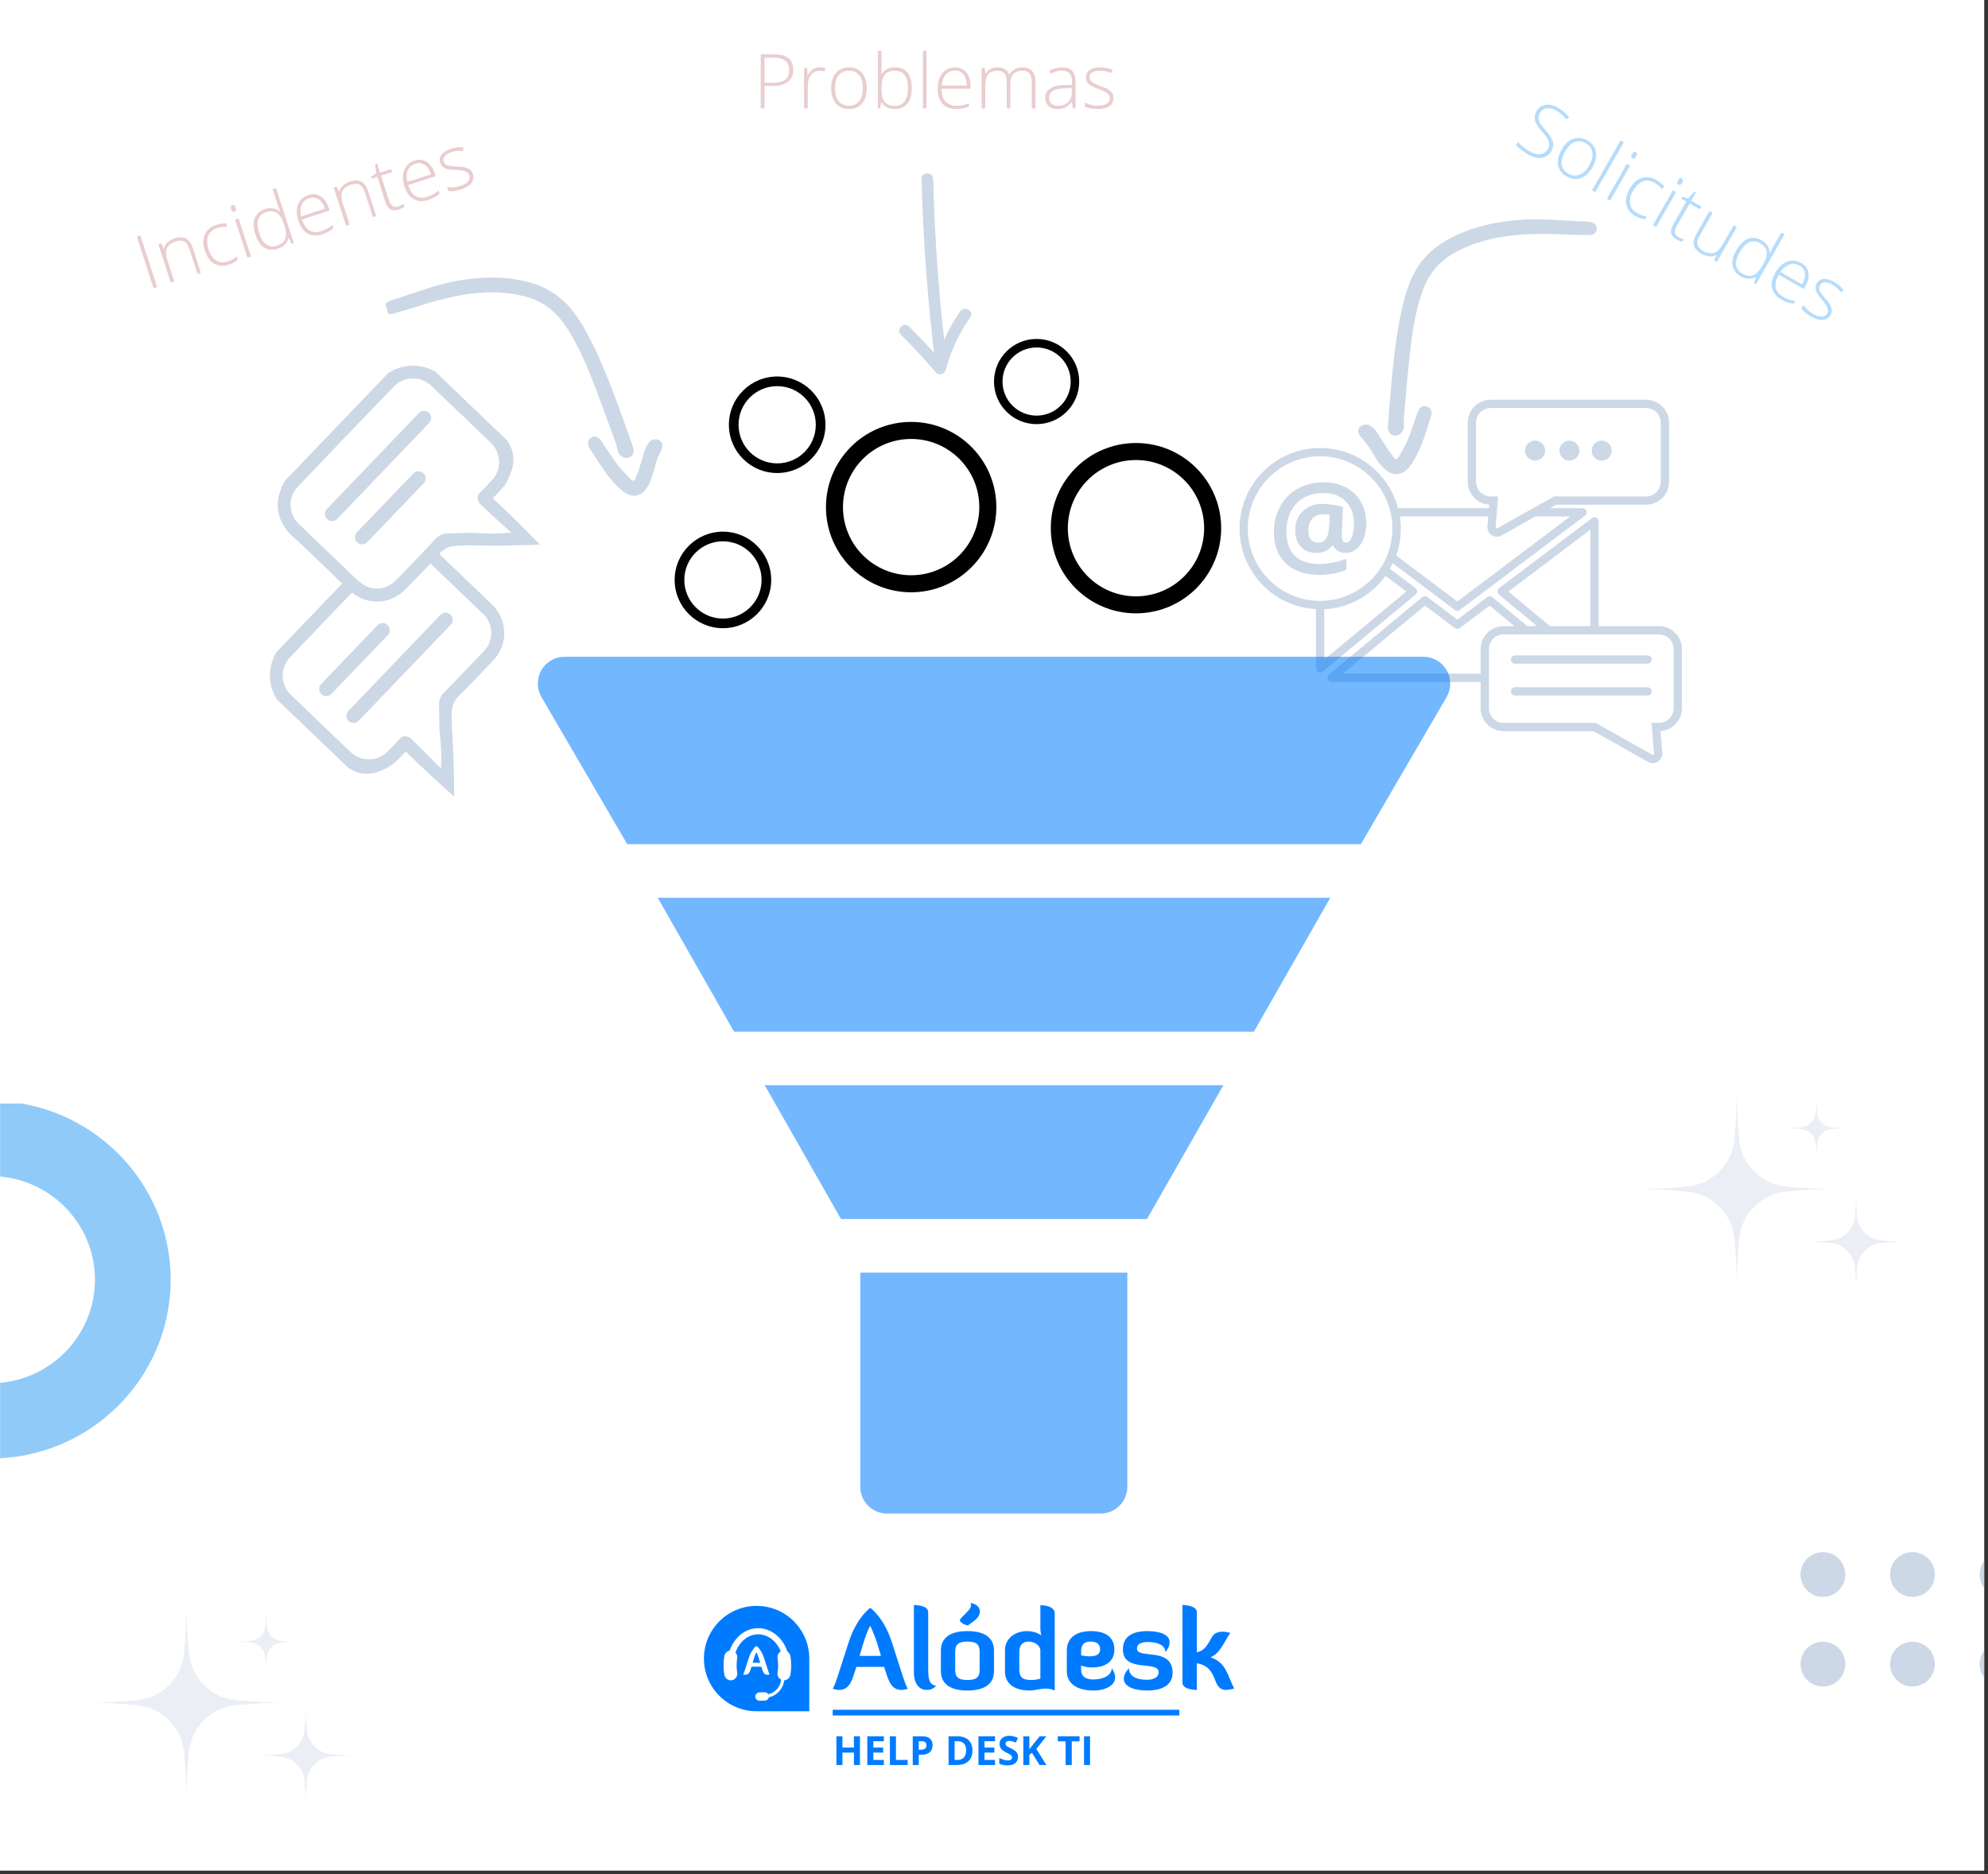 <svg xmlns="http://www.w3.org/2000/svg" xmlns:xlink="http://www.w3.org/1999/xlink" width="350" zoomAndPan="magnify" viewBox="0 0 262.5 247.5" height="330" preserveAspectRatio="xMidYMid meet" version="1.0"><rect x="0" y="0" width="262.5" height="247.5" fill="#333333" stroke="none"/><defs><filter x="0%" y="0%" width="100%" height="100%" id="3840a8d848"><feColorMatrix values="0 0 0 0 1 0 0 0 0 1 0 0 0 0 1 0 0 0 1 0" color-interpolation-filters="sRGB"/></filter><g/><clipPath id="2edeebbccd"><path d="M 0.016 0 L 261.984 0 L 261.984 247 L 0.016 247 Z M 0.016 0 " clip-rule="nonzero"/></clipPath><clipPath id="74eb8f6e55"><path d="M 163.629 52.785 L 221 52.785 L 221 89 L 163.629 89 Z M 163.629 52.785 " clip-rule="nonzero"/></clipPath><clipPath id="868481b2b2"><path d="M 175.141 68.227 L 222.086 68.227 L 222.086 100.781 L 175.141 100.781 Z M 175.141 68.227 " clip-rule="nonzero"/></clipPath><clipPath id="9055112a84"><path d="M 89.082 70.211 L 101.832 70.211 L 101.832 82.961 L 89.082 82.961 Z M 89.082 70.211 " clip-rule="nonzero"/></clipPath><clipPath id="8a4c2a4c8f"><path d="M 96.246 49.723 L 108.996 49.723 L 108.996 62.469 L 96.246 62.469 Z M 96.246 49.723 " clip-rule="nonzero"/></clipPath><clipPath id="9ab96af173"><path d="M 109.062 55.719 L 131.559 55.719 L 131.559 78.219 L 109.062 78.219 Z M 109.062 55.719 " clip-rule="nonzero"/></clipPath><clipPath id="fac5228d69"><path d="M 138.75 58.504 L 161.246 58.504 L 161.246 81 L 138.75 81 Z M 138.75 58.504 " clip-rule="nonzero"/></clipPath><clipPath id="ff97ac82af"><path d="M 131.25 44.762 L 142.5 44.762 L 142.5 56.012 L 131.25 56.012 Z M 131.25 44.762 " clip-rule="nonzero"/></clipPath><clipPath id="c73a14d335"><path d="M 183 28.922 L 210.836 28.922 L 210.836 58 L 183 58 Z M 183 28.922 " clip-rule="nonzero"/></clipPath><clipPath id="b1f9db721d"><path d="M 179.34 53 L 190 53 L 190 62.668 L 179.34 62.668 Z M 179.34 53 " clip-rule="nonzero"/></clipPath><clipPath id="fb585f9a65"><path d="M 50 36 L 84 36 L 84 61 L 50 61 Z M 50 36 " clip-rule="nonzero"/></clipPath><clipPath id="88362fb20d"><path d="M 80.414 31.52 L 89.219 64.098 L 59.539 72.121 L 50.734 39.543 Z M 80.414 31.52 " clip-rule="nonzero"/></clipPath><clipPath id="7867eb3603"><path d="M 50.449 39.617 L 59.254 72.195 L 88.938 64.172 L 80.133 31.598 Z M 50.449 39.617 " clip-rule="nonzero"/></clipPath><clipPath id="d061bf8840"><path d="M 77 57 L 88 57 L 88 66 L 77 66 Z M 77 57 " clip-rule="nonzero"/></clipPath><clipPath id="92a0b9efbd"><path d="M 80.414 31.52 L 89.219 64.098 L 59.539 72.121 L 50.734 39.543 Z M 80.414 31.52 " clip-rule="nonzero"/></clipPath><clipPath id="122351cefa"><path d="M 50.449 39.617 L 59.254 72.195 L 88.938 64.172 L 80.133 31.598 Z M 50.449 39.617 " clip-rule="nonzero"/></clipPath><clipPath id="7c2307da76"><path d="M 121 22.656 L 126 22.656 L 126 49 L 121 49 Z M 121 22.656 " clip-rule="nonzero"/></clipPath><clipPath id="152b658725"><path d="M 118.219 40 L 128.719 40 L 128.719 49.652 L 118.219 49.652 Z M 118.219 40 " clip-rule="nonzero"/></clipPath><clipPath id="54ba6c857f"><path d="M 92.949 212.078 L 106.863 212.078 L 106.863 225.992 L 92.949 225.992 Z M 92.949 212.078 " clip-rule="nonzero"/></clipPath><clipPath id="d5732e089a"><path d="M 99.902 212.078 C 96.062 212.078 92.949 215.191 92.949 219.035 C 92.949 222.875 96.062 225.992 99.902 225.992 L 106.859 225.992 L 106.859 219.035 C 106.863 215.191 103.746 212.078 99.902 212.078 Z M 99.902 212.078 " clip-rule="nonzero"/></clipPath><clipPath id="1d9b95b1cc"><path d="M 95.504 215 L 104.504 215 L 104.504 224.605 L 95.504 224.605 Z M 95.504 215 " clip-rule="nonzero"/></clipPath><clipPath id="2d0afaf648"><path d="M 35 48 L 72 48 L 72 106 L 35 106 Z M 35 48 " clip-rule="nonzero"/></clipPath><clipPath id="1d1bbba58e"><path d="M 22.688 79.078 L 54.34 46.051 L 86.824 77.184 L 55.176 110.211 Z M 22.688 79.078 " clip-rule="nonzero"/></clipPath><clipPath id="f423fc58cd"><path d="M 22.688 79.078 L 54.34 46.051 L 86.824 77.184 L 55.176 110.211 Z M 22.688 79.078 " clip-rule="nonzero"/></clipPath><mask id="62e35d19c3"><g filter="url(#3840a8d848)"><rect x="-26.25" width="315" fill="#000000" y="-24.75" height="297" fill-opacity="0.549"/></g></mask><clipPath id="4964be65cc"><path d="M 1 1.691 L 121.594 1.691 L 121.594 27 L 1 27 Z M 1 1.691 " clip-rule="nonzero"/></clipPath><clipPath id="805f19bd70"><path d="M 43 83 L 79 83 L 79 114.93 L 43 114.93 Z M 43 83 " clip-rule="nonzero"/></clipPath><clipPath id="fa6f595f27"><rect x="0" width="122" y="0" height="117"/></clipPath><mask id="e10e4c1f66"><g filter="url(#3840a8d848)"><rect x="-26.25" width="315" fill="#000000" y="-24.75" height="297" fill-opacity="0.659"/></g></mask><clipPath id="b007e94fb1"><rect x="0" width="50" y="0" height="29"/></clipPath><mask id="3e63207fe8"><g filter="url(#3840a8d848)"><rect x="-26.25" width="315" fill="#000000" y="-24.75" height="297" fill-opacity="0.659"/></g></mask><clipPath id="dbdc0bce10"><rect x="0" width="50" y="0" height="15"/></clipPath><mask id="ea3fa39343"><g filter="url(#3840a8d848)"><rect x="-26.25" width="315" fill="#000000" y="-24.75" height="297" fill-opacity="0.659"/></g></mask><clipPath id="035061e531"><rect x="0" width="50" y="0" height="37"/></clipPath><clipPath id="63376c0adf"><path d="M 0.016 145.73 L 22.652 145.73 L 22.652 192.645 L 0.016 192.645 Z M 0.016 145.73 " clip-rule="nonzero"/></clipPath><clipPath id="a03cc6f09f"><path d="M 237.742 216 L 244 216 L 244 222.723 L 237.742 222.723 Z M 237.742 216 " clip-rule="nonzero"/></clipPath><clipPath id="cdd7bcb0b1"><path d="M 249 216 L 256 216 L 256 222.723 L 249 222.723 Z M 249 216 " clip-rule="nonzero"/></clipPath><clipPath id="bf7210cb04"><path d="M 261 216 L 261.984 216 L 261.984 222.723 L 261 222.723 Z M 261 216 " clip-rule="nonzero"/></clipPath><clipPath id="8deee02443"><path d="M 237.742 204 L 244 204 L 244 211 L 237.742 211 Z M 237.742 204 " clip-rule="nonzero"/></clipPath><clipPath id="acca7e17d3"><path d="M 261 204 L 261.984 204 L 261.984 211 L 261 211 Z M 261 204 " clip-rule="nonzero"/></clipPath><mask id="9fb9ce00ea"><g filter="url(#3840a8d848)"><rect x="-26.25" width="315" fill="#000000" y="-24.75" height="297" fill-opacity="0.4"/></g></mask><clipPath id="38f27945f0"><path d="M 0.672 0.07 L 29 0.07 L 29 27.816 L 0.672 27.816 Z M 0.672 0.07 " clip-rule="nonzero"/></clipPath><clipPath id="c8ab23ed58"><path d="M 23 13 L 37.418 13 L 37.418 27.816 L 23 27.816 Z M 23 13 " clip-rule="nonzero"/></clipPath><clipPath id="0ba9792157"><rect x="0" width="38" y="0" height="29"/></clipPath><mask id="3d1847e62b"><g filter="url(#3840a8d848)"><rect x="-26.25" width="315" fill="#000000" y="-24.75" height="297" fill-opacity="0.4"/></g></mask><clipPath id="1c59d819b1"><path d="M 0.383 0.238 L 29 0.238 L 29 27.984 L 0.383 27.984 Z M 0.383 0.238 " clip-rule="nonzero"/></clipPath><clipPath id="f852801288"><path d="M 23 14 L 37.129 14 L 37.129 27.984 L 23 27.984 Z M 23 14 " clip-rule="nonzero"/></clipPath><clipPath id="d281d28a1c"><rect x="0" width="38" y="0" height="29"/></clipPath></defs><g clip-path="url(#2edeebbccd)"><path fill="#ffffff" d="M 0.016 0 L 262.484 0 L 262.484 254.219 L 0.016 254.219 Z M 0.016 0 " fill-opacity="1" fill-rule="nonzero"/><path fill="#ffffff" d="M 0.016 0 L 262.484 0 L 262.484 247.473 L 0.016 247.473 Z M 0.016 0 " fill-opacity="1" fill-rule="nonzero"/><path fill="#ffffff" d="M 0.016 0 L 262.484 0 L 262.484 247.473 L 0.016 247.473 Z M 0.016 0 " fill-opacity="1" fill-rule="nonzero"/></g><path fill="#ccd8e5" d="M 175.492 69.641 C 175.441 70.352 175.301 70.867 175.066 71.184 C 174.832 71.5 174.492 71.656 174.043 71.656 C 173.188 71.656 172.758 71.133 172.758 70.078 C 172.758 69.406 172.934 68.875 173.277 68.488 C 173.625 68.098 174.109 67.906 174.73 67.906 C 175.051 67.906 175.336 67.934 175.59 67.988 Z M 169.797 74.422 C 170.855 75.418 172.332 75.918 174.223 75.918 C 175.523 75.918 176.707 75.691 177.773 75.238 L 177.773 73.801 C 177.16 74.027 176.535 74.199 175.902 74.316 C 175.27 74.434 174.691 74.488 174.164 74.488 C 172.77 74.488 171.703 74.121 170.969 73.387 C 170.234 72.652 169.867 71.598 169.867 70.223 C 169.867 69.199 170.066 68.301 170.461 67.52 C 170.859 66.738 171.426 66.145 172.168 65.73 C 172.91 65.316 173.785 65.109 174.789 65.109 C 175.566 65.109 176.258 65.27 176.863 65.594 C 177.469 65.918 177.938 66.387 178.273 67.004 C 178.605 67.621 178.773 68.328 178.773 69.129 C 178.773 69.883 178.676 70.492 178.488 70.957 C 178.301 71.426 178.047 71.656 177.727 71.656 C 177.348 71.656 177.16 71.312 177.16 70.617 L 177.332 66.961 C 176.996 66.848 176.574 66.75 176.059 66.668 C 175.543 66.586 175.07 66.543 174.641 66.543 C 173.566 66.543 172.695 66.867 172.027 67.508 C 171.359 68.152 171.027 69 171.027 70.051 C 171.027 70.973 171.281 71.699 171.789 72.23 C 172.297 72.762 172.992 73.023 173.871 73.023 C 174.703 73.023 175.387 72.703 175.926 72.062 L 176.047 72.062 C 176.172 72.352 176.375 72.582 176.66 72.762 C 176.941 72.938 177.27 73.023 177.637 73.023 C 178.191 73.023 178.676 72.855 179.094 72.516 C 179.512 72.18 179.836 71.711 180.066 71.113 C 180.293 70.52 180.41 69.863 180.41 69.145 C 180.41 68.062 180.176 67.109 179.707 66.281 C 179.238 65.457 178.574 64.816 177.711 64.367 C 176.852 63.922 175.871 63.695 174.777 63.695 C 173.477 63.695 172.328 63.98 171.328 64.551 C 170.332 65.121 169.562 65.91 169.02 66.914 C 168.48 67.918 168.211 69.035 168.211 70.266 C 168.211 72.043 168.738 73.426 169.797 74.422 " fill-opacity="1" fill-rule="nonzero"/><g clip-path="url(#74eb8f6e55)"><path fill="#ccd8e5" d="M 174.309 60.258 C 179.57 60.258 183.852 64.543 183.852 69.809 C 183.852 75.074 179.57 79.355 174.309 79.355 C 169.047 79.355 164.766 75.074 164.766 69.809 C 164.766 64.543 169.047 60.258 174.309 60.258 Z M 185.691 78.121 L 174.855 87.109 L 174.855 80.461 C 178.086 80.297 181.043 78.684 182.945 76.051 Z M 184.969 69.809 C 184.969 69.273 184.93 68.734 184.848 68.203 L 196.508 68.203 L 196.41 69.383 C 196.32 69.91 196.559 70.422 197.023 70.699 C 197.227 70.82 197.453 70.879 197.676 70.879 C 197.949 70.879 198.223 70.789 198.453 70.613 L 202.734 68.203 L 207.328 68.203 L 192.43 79.434 L 184.359 73.355 C 184.766 72.215 184.969 71.023 184.969 69.809 Z M 194.898 63.625 L 194.898 55.812 C 194.898 54.746 195.766 53.879 196.832 53.879 L 217.359 53.879 C 218.422 53.879 219.289 54.746 219.289 55.812 L 219.289 63.625 C 219.289 64.691 218.422 65.559 217.359 65.559 L 205.207 65.559 L 197.832 69.707 L 197.793 69.738 C 197.711 69.809 197.629 69.785 197.578 69.758 C 197.527 69.727 197.469 69.664 197.488 69.559 L 197.816 65.559 L 196.832 65.559 C 195.766 65.559 194.898 64.691 194.898 63.625 Z M 173.762 80.438 L 173.762 88.27 C 173.762 88.48 173.887 88.676 174.078 88.766 C 174.152 88.801 174.23 88.816 174.309 88.816 C 174.434 88.816 174.559 88.773 174.656 88.691 L 186.922 78.52 C 187.051 78.414 187.121 78.254 187.117 78.086 C 187.117 77.922 187.035 77.766 186.902 77.664 L 183.52 75.117 C 183.66 74.875 183.789 74.633 183.91 74.383 L 192.102 80.555 C 192.199 80.629 192.312 80.664 192.43 80.664 C 192.543 80.664 192.66 80.629 192.758 80.555 L 209.289 68.094 C 209.477 67.953 209.551 67.707 209.477 67.484 C 209.402 67.262 209.195 67.109 208.961 67.109 L 204.676 67.109 L 205.496 66.652 L 217.359 66.652 C 219.027 66.652 220.383 65.293 220.383 63.625 L 220.383 55.812 C 220.383 54.145 219.027 52.789 217.359 52.789 L 196.832 52.789 C 195.164 52.789 193.805 54.145 193.805 55.812 L 193.805 63.625 C 193.805 65.227 195.059 66.543 196.633 66.645 L 196.598 67.109 L 184.598 67.109 C 183.402 62.543 179.242 59.164 174.309 59.164 C 168.445 59.164 163.672 63.938 163.672 69.809 C 163.672 75.492 168.152 80.152 173.762 80.438 " fill-opacity="1" fill-rule="nonzero"/></g><g clip-path="url(#868481b2b2)"><path fill="#ccd8e5" d="M 220.992 85.719 L 220.992 93.527 C 220.992 94.594 220.125 95.461 219.062 95.461 L 218.074 95.461 L 218.395 99.402 L 218.402 99.461 C 218.426 99.57 218.367 99.629 218.312 99.66 C 218.262 99.691 218.184 99.715 218.098 99.641 L 218.059 99.609 L 210.684 95.461 L 198.535 95.461 C 197.469 95.461 196.602 94.594 196.602 93.527 L 196.602 85.719 C 196.602 84.652 197.469 83.785 198.535 83.785 L 219.062 83.785 C 220.125 83.785 220.992 84.652 220.992 85.719 Z M 195.508 85.719 L 195.508 88.965 L 177.32 88.965 L 188.16 79.98 L 192.102 82.949 C 192.293 83.098 192.562 83.098 192.758 82.949 L 196.699 79.98 L 199.969 82.691 L 198.535 82.691 C 196.867 82.691 195.508 84.051 195.508 85.719 Z M 199.164 78.121 L 210.004 69.949 L 210.004 82.691 L 204.676 82.691 Z M 211.094 82.691 L 211.094 68.855 C 211.094 68.648 210.977 68.457 210.793 68.367 C 210.605 68.273 210.387 68.293 210.219 68.418 L 197.957 77.664 C 197.82 77.766 197.742 77.922 197.738 78.086 C 197.734 78.254 197.809 78.414 197.938 78.52 L 202.965 82.691 L 201.68 82.691 L 197.062 78.863 C 196.867 78.699 196.59 78.695 196.387 78.848 L 192.43 81.832 L 188.473 78.848 C 188.27 78.695 187.988 78.699 187.793 78.863 L 175.457 89.094 C 175.281 89.238 175.215 89.48 175.293 89.699 C 175.371 89.914 175.578 90.059 175.809 90.059 L 195.508 90.059 L 195.508 93.527 C 195.508 95.195 196.867 96.555 198.535 96.555 L 210.398 96.555 L 217.441 100.516 C 217.672 100.691 217.941 100.781 218.215 100.781 C 218.438 100.781 218.664 100.723 218.867 100.602 C 219.332 100.328 219.57 99.812 219.48 99.285 L 219.258 96.547 C 220.836 96.445 222.086 95.129 222.086 93.527 L 222.086 85.719 C 222.086 84.051 220.73 82.691 219.062 82.691 L 211.094 82.691 " fill-opacity="1" fill-rule="nonzero"/></g><path fill="#ccd8e5" d="M 217.547 86.555 L 200.047 86.555 C 199.746 86.555 199.5 86.797 199.5 87.102 C 199.5 87.402 199.746 87.648 200.047 87.648 L 217.547 87.648 C 217.848 87.648 218.094 87.402 218.094 87.102 C 218.094 86.797 217.848 86.555 217.547 86.555 " fill-opacity="1" fill-rule="nonzero"/><path fill="#ccd8e5" d="M 217.547 90.758 L 200.047 90.758 C 199.746 90.758 199.5 91.004 199.5 91.305 C 199.5 91.609 199.746 91.852 200.047 91.852 L 217.547 91.852 C 217.848 91.852 218.094 91.609 218.094 91.305 C 218.094 91.004 217.848 90.758 217.547 90.758 " fill-opacity="1" fill-rule="nonzero"/><path fill="#ccd8e5" d="M 202.695 60.832 C 203.426 60.832 204.02 60.242 204.02 59.512 C 204.02 58.781 203.426 58.188 202.695 58.188 C 201.965 58.188 201.375 58.781 201.375 59.512 C 201.375 60.242 201.965 60.832 202.695 60.832 " fill-opacity="1" fill-rule="nonzero"/><path fill="#ccd8e5" d="M 207.234 60.832 C 207.965 60.832 208.555 60.242 208.555 59.512 C 208.555 58.781 207.965 58.188 207.234 58.188 C 206.504 58.188 205.91 58.781 205.91 59.512 C 205.91 60.242 206.504 60.832 207.234 60.832 " fill-opacity="1" fill-rule="nonzero"/><path fill="#ccd8e5" d="M 211.492 60.832 C 212.223 60.832 212.816 60.242 212.816 59.512 C 212.816 58.781 212.223 58.188 211.492 58.188 C 210.762 58.188 210.172 58.781 210.172 59.512 C 210.172 60.242 210.762 60.832 211.492 60.832 " fill-opacity="1" fill-rule="nonzero"/><g clip-path="url(#9055112a84)"><path fill="#000000" d="M 95.457 70.211 C 91.938 70.211 89.082 73.066 89.082 76.586 C 89.082 80.109 91.938 82.961 95.457 82.961 C 98.98 82.961 101.832 80.109 101.832 76.586 C 101.832 73.066 98.98 70.211 95.457 70.211 Z M 95.457 81.688 C 92.641 81.688 90.359 79.402 90.359 76.586 C 90.359 73.77 92.641 71.488 95.457 71.488 C 98.273 71.488 100.559 73.77 100.559 76.586 C 100.559 79.402 98.273 81.688 95.457 81.688 Z M 95.457 81.688 " fill-opacity="1" fill-rule="nonzero"/></g><g clip-path="url(#8a4c2a4c8f)"><path fill="#000000" d="M 102.621 49.723 C 99.098 49.723 96.246 52.574 96.246 56.094 C 96.246 59.617 99.098 62.469 102.621 62.469 C 106.141 62.469 108.996 59.617 108.996 56.094 C 108.996 52.574 106.141 49.723 102.621 49.723 Z M 102.621 61.195 C 99.805 61.195 97.52 58.914 97.52 56.094 C 97.52 53.277 99.805 50.996 102.621 50.996 C 105.438 50.996 107.719 53.277 107.719 56.094 C 107.719 58.914 105.438 61.195 102.621 61.195 Z M 102.621 61.195 " fill-opacity="1" fill-rule="nonzero"/></g><g clip-path="url(#9ab96af173)"><path fill="#000000" d="M 120.309 55.719 C 114.094 55.719 109.062 60.754 109.062 66.969 C 109.062 73.184 114.094 78.219 120.309 78.219 C 126.523 78.219 131.559 73.184 131.559 66.969 C 131.559 60.754 126.523 55.719 120.309 55.719 Z M 120.309 75.969 C 115.336 75.969 111.309 71.941 111.309 66.969 C 111.309 61.996 115.336 57.969 120.309 57.969 C 125.281 57.969 129.309 61.996 129.309 66.969 C 129.309 71.941 125.281 75.969 120.309 75.969 Z M 120.309 75.969 " fill-opacity="1" fill-rule="nonzero"/></g><g clip-path="url(#fac5228d69)"><path fill="#000000" d="M 149.996 58.504 C 143.781 58.504 138.75 63.539 138.75 69.754 C 138.75 75.969 143.781 81 149.996 81 C 156.211 81 161.246 75.969 161.246 69.754 C 161.246 63.539 156.211 58.504 149.996 58.504 Z M 149.996 78.754 C 145.027 78.754 141 74.727 141 69.754 C 141 64.781 145.027 60.754 149.996 60.754 C 154.969 60.754 158.996 64.781 158.996 69.754 C 158.996 74.727 154.969 78.754 149.996 78.754 Z M 149.996 78.754 " fill-opacity="1" fill-rule="nonzero"/></g><g clip-path="url(#ff97ac82af)"><path fill="#000000" d="M 136.875 44.762 C 133.766 44.762 131.25 47.281 131.25 50.387 C 131.25 53.496 133.766 56.012 136.875 56.012 C 139.98 56.012 142.5 53.496 142.5 50.387 C 142.5 47.281 139.98 44.762 136.875 44.762 Z M 136.875 54.887 C 134.387 54.887 132.375 52.875 132.375 50.387 C 132.375 47.902 134.387 45.887 136.875 45.887 C 139.359 45.887 141.375 47.902 141.375 50.387 C 141.375 52.875 139.359 54.887 136.875 54.887 Z M 136.875 54.887 " fill-opacity="1" fill-rule="nonzero"/></g><g clip-path="url(#c73a14d335)"><path fill="#ccd8e5" d="M 210.262 29.395 C 210.082 29.301 209.852 29.277 209.645 29.27 C 206.473 29.184 203.309 28.773 200.125 29.078 C 196.969 29.379 193.941 30.105 191.152 31.652 C 188.781 32.965 187.082 34.848 186.129 37.371 C 185.883 38.023 185.648 38.684 185.469 39.355 C 184.406 43.316 184.031 47.379 183.648 51.441 C 183.52 53.074 183.359 54.711 183.27 56.348 C 183.227 57.105 183.68 57.551 184.309 57.52 C 184.895 57.488 185.367 56.965 185.383 56.312 C 185.391 55.859 185.344 55.406 185.387 54.957 C 185.668 51.898 185.906 48.84 186.266 45.793 C 186.562 43.301 186.992 40.824 187.832 38.438 C 188.648 36.121 190.133 34.395 192.32 33.238 C 194.176 32.258 196.145 31.633 198.215 31.297 C 200.98 30.848 203.766 30.82 206.559 30.969 C 207.684 31.027 208.816 31.02 209.941 31.039 C 210.383 31.043 210.699 30.836 210.809 30.414 C 210.93 29.934 210.664 29.602 210.262 29.395 Z M 210.262 29.395 " fill-opacity="1" fill-rule="nonzero"/></g><g clip-path="url(#b1f9db721d)"><path fill="#ccd8e5" d="M 180.844 56.18 C 180.398 55.918 179.773 56.098 179.504 56.461 C 179.215 56.844 179.316 57.293 179.738 57.758 C 180.09 58.145 180.43 58.547 180.723 58.98 C 181.152 59.617 181.5 60.312 181.949 60.934 C 182.27 61.383 182.645 61.828 183.09 62.148 C 184.113 62.898 185.18 62.738 185.996 61.781 C 186.246 61.488 186.461 61.164 186.66 60.836 C 187.789 58.992 188.316 56.918 188.984 54.902 C 189.016 54.805 189.023 54.695 189.023 54.59 C 189.031 54.164 188.871 53.836 188.445 53.691 C 188.027 53.547 187.668 53.668 187.414 54.012 C 187.273 54.199 187.188 54.438 187.105 54.664 C 186.695 55.816 186.348 56.988 185.875 58.113 C 185.516 58.969 185 59.762 184.555 60.582 C 184.438 60.598 184.324 60.609 184.211 60.621 C 183.902 60.219 183.574 59.824 183.293 59.402 C 182.77 58.617 182.301 57.793 181.754 57.023 C 181.527 56.691 181.199 56.387 180.844 56.18 Z M 180.844 56.18 " fill-opacity="1" fill-rule="nonzero"/></g><g clip-path="url(#fb585f9a65)"><g clip-path="url(#88362fb20d)"><g clip-path="url(#7867eb3603)"><path fill="#ccd8e5" d="M 51.117 39.93 C 51.262 39.793 51.469 39.711 51.664 39.656 C 54.629 38.762 57.508 37.559 60.586 37.043 C 63.641 36.531 66.68 36.461 69.715 37.242 C 72.289 37.906 74.383 39.293 75.938 41.484 C 76.34 42.051 76.73 42.629 77.078 43.23 C 79.113 46.781 80.527 50.609 81.945 54.434 C 82.496 55.977 83.074 57.512 83.586 59.07 C 83.82 59.793 83.508 60.336 82.91 60.465 C 82.348 60.59 81.766 60.203 81.582 59.574 C 81.457 59.141 81.383 58.691 81.227 58.27 C 80.164 55.391 79.141 52.496 78.008 49.645 C 77.078 47.316 76.027 45.039 74.613 42.945 C 73.238 40.918 71.391 39.633 69.023 39.07 C 67.02 38.598 65.004 38.496 62.965 38.699 C 60.238 38.969 57.609 39.652 55.016 40.508 C 53.969 40.852 52.902 41.133 51.844 41.438 C 51.434 41.555 51.078 41.434 50.867 41.055 C 50.629 40.621 50.793 40.234 51.117 39.93 Z M 51.117 39.93 " fill-opacity="1" fill-rule="nonzero"/></g></g></g><g clip-path="url(#d061bf8840)"><g clip-path="url(#92a0b9efbd)"><g clip-path="url(#122351cefa)"><path fill="#ccd8e5" d="M 85.824 58.293 C 86.176 57.926 86.812 57.941 87.164 58.223 C 87.535 58.52 87.555 58.977 87.277 59.535 C 87.047 59.996 86.832 60.473 86.672 60.965 C 86.43 61.691 86.285 62.449 86.023 63.164 C 85.84 63.68 85.602 64.203 85.266 64.625 C 84.5 65.609 83.449 65.727 82.43 65.012 C 82.117 64.793 81.832 64.531 81.559 64.27 C 80.016 62.777 78.977 60.91 77.82 59.133 C 77.766 59.047 77.73 58.941 77.703 58.84 C 77.582 58.434 77.652 58.074 78.016 57.828 C 78.367 57.582 78.742 57.605 79.07 57.871 C 79.25 58.02 79.395 58.227 79.527 58.426 C 80.215 59.43 80.848 60.477 81.586 61.441 C 82.152 62.176 82.844 62.812 83.477 63.488 C 83.59 63.473 83.699 63.457 83.812 63.438 C 83.996 62.969 84.203 62.504 84.359 62.027 C 84.648 61.133 84.875 60.219 85.188 59.336 C 85.312 58.961 85.547 58.582 85.824 58.293 Z M 85.824 58.293 " fill-opacity="1" fill-rule="nonzero"/></g></g></g><g clip-path="url(#7c2307da76)"><path fill="#ccd8e5" d="M 121.684 23.637 C 121.887 31.812 122.504 39.988 123.512 48.098 C 123.629 49.066 125.176 49.078 125.047 48.098 C 124.039 39.988 123.422 31.812 123.219 23.637 C 123.191 22.656 121.66 22.656 121.684 23.637 Z M 121.684 23.637 " fill-opacity="1" fill-rule="nonzero"/></g><g clip-path="url(#152b658725)"><path fill="#ccd8e5" d="M 118.961 44.203 C 120.57 45.809 122.117 47.477 123.59 49.207 C 123.973 49.652 124.727 49.387 124.867 48.875 C 125.535 46.367 126.633 44.035 128.117 41.898 C 128.68 41.082 127.352 40.32 126.789 41.121 C 125.238 43.348 124.09 45.832 123.387 48.457 C 123.809 48.34 124.242 48.227 124.664 48.125 C 123.191 46.395 121.66 44.727 120.035 43.121 C 119.344 42.434 118.258 43.504 118.961 44.203 Z M 118.961 44.203 " fill-opacity="1" fill-rule="nonzero"/></g><g fill="#007bff" fill-opacity="1"><g transform="translate(109.95, 223.076)"><g><path d="M 4.961 -10.738 C 4.742 -10.594 3.113 -9.281 2.141 -6.285 L 0.902 -2.457 C 0.555 -1.367 0.289 -0.496 0 -0.059 C 0 -0.059 0.48 0.102 0.816 0.102 C 2.184 0.102 2.516 -1.078 2.879 -2.168 L 3.129 -2.938 L 6.793 -2.938 L 7.043 -2.168 C 7.406 -1.078 7.742 0.102 9.109 0.102 C 9.441 0.102 9.922 -0.059 9.922 -0.059 C 9.633 -0.496 9.371 -1.367 9.02 -2.457 L 7.785 -6.285 C 6.809 -9.281 5.18 -10.594 4.961 -10.738 Z M 4.961 -8.367 C 4.961 -8.367 5.559 -7.129 5.922 -5.906 L 6.371 -4.395 L 3.551 -4.395 L 4 -5.906 C 4.363 -7.129 4.73 -8.004 4.961 -8.367 Z M 4.961 -8.367 "/></g></g></g><g fill="#007bff" fill-opacity="1"><g transform="translate(119.871, 223.076)"><g><path d="M 0.801 -2.184 C 0.801 -0.961 1.34 0.102 2.516 0.102 C 2.879 0.102 3.332 0.043 3.727 -0.48 C 2.707 -0.48 2.691 -1.863 2.691 -2.648 L 2.691 -10.172 C 2.691 -11.102 0.918 -11.117 0.801 -11.117 Z M 0.801 -2.184 "/></g></g></g><g fill="#007bff" fill-opacity="1"><g transform="translate(123.508, 223.076)"><g><path d="M 7.742 -5.105 C 7.742 -6.707 6.621 -7.668 4.234 -7.668 C 1.848 -7.668 0.727 -6.707 0.727 -5.105 L 0.727 -2.387 C 0.727 -0.785 1.848 0.176 4.234 0.176 C 6.621 0.176 7.742 -0.785 7.742 -2.387 Z M 5.848 -2.605 C 5.848 -1.719 5.574 -1.207 4.234 -1.207 C 2.895 -1.207 2.617 -1.719 2.617 -2.605 L 2.617 -4.887 C 2.617 -5.777 2.895 -6.285 4.234 -6.285 C 5.574 -6.285 5.848 -5.777 5.848 -4.887 Z M 4.625 -11.379 C 4.887 -10.941 4.539 -10.535 3.883 -9.879 L 3.406 -9.398 C 2.766 -8.758 4.293 -8.41 4.293 -8.41 L 5.152 -9.051 C 6.301 -9.906 6.066 -11.188 4.625 -11.379 Z M 4.625 -11.379 "/></g></g></g><g fill="#007bff" fill-opacity="1"><g transform="translate(131.975, 223.076)"><g><path d="M 5.398 -7.945 C 5.398 -7.582 5.516 -7.102 5.516 -7.102 C 5.516 -7.102 4.844 -7.668 3.637 -7.668 C 2.082 -7.668 0.727 -6.723 0.727 -5.152 L 0.727 -2.355 C 0.727 -0.742 1.922 0.176 4 0.176 C 4.613 0.176 5.355 -0.074 6.125 -0.074 C 6.52 -0.074 6.91 -0.016 7.289 0.176 L 7.289 -9.996 C 7.289 -11.102 5.527 -11.086 5.398 -11.086 Z M 5.398 -1.383 C 5.398 -1.383 4.832 -1.207 4.176 -1.207 C 2.969 -1.207 2.617 -1.66 2.617 -2.574 L 2.617 -4.934 C 2.617 -5.879 3.129 -6.285 3.828 -6.285 C 4.613 -6.285 5.398 -5.789 5.398 -5.078 Z M 5.398 -1.383 "/></g></g></g><g fill="#007bff" fill-opacity="1"><g transform="translate(140.136, 223.076)"><g><path d="M 2.617 -4.887 C 2.617 -5.777 2.895 -6.285 3.883 -6.285 C 4.785 -6.285 5.121 -5.863 5.121 -5.254 C 5.121 -4.672 4.758 -4.336 3.711 -4.336 C 3.273 -4.336 2.766 -4.438 2.617 -4.465 Z M 4.234 0.176 C 5.906 0.176 7.113 -0.523 7.113 -1.57 C 7.113 -1.934 6.969 -2.328 6.664 -2.766 C 6.648 -1.891 5.676 -1.281 4.234 -1.281 C 3.145 -1.281 2.617 -1.73 2.617 -2.605 L 2.617 -3.129 C 3.055 -2.953 3.52 -2.867 3.988 -2.867 C 6.285 -2.867 7.012 -4.016 7.012 -5.254 C 7.012 -6.707 6.023 -7.668 3.941 -7.668 C 1.863 -7.668 0.727 -6.707 0.727 -5.105 L 0.727 -2.387 C 0.727 -0.785 2.023 0.176 4.234 0.176 Z M 4.234 0.176 "/></g></g></g><g fill="#007bff" fill-opacity="1"><g transform="translate(147.832, 223.076)"><g><path d="M 5.152 -2.242 C 5.152 -1.453 4.262 -1.238 3.652 -1.238 C 2.562 -1.238 1.266 -1.512 1.238 -2.75 C 0.742 -2.227 0.555 -1.789 0.555 -1.383 C 0.555 -0.379 1.82 0.176 3.652 0.176 C 5.891 0.176 7 -0.727 7 -2.168 C 7 -5.629 2.297 -3.93 2.297 -5.34 C 2.297 -5.965 2.777 -6.227 3.797 -6.227 C 5.02 -6.227 6.051 -5.789 6.051 -4.887 C 6.445 -5.383 6.605 -5.82 6.605 -6.199 C 6.605 -7.172 5.414 -7.668 3.652 -7.668 C 1.586 -7.668 0.438 -6.867 0.438 -5.254 C 0.438 -2.094 5.152 -3.871 5.152 -2.242 Z M 5.152 -2.242 "/></g></g></g><g fill="#007bff" fill-opacity="1"><g transform="translate(155.265, 223.076)"><g><path d="M 7.188 -7.422 C 6.867 -7.523 6.504 -7.594 6.156 -7.594 C 5.586 -7.594 5.035 -7.406 4.758 -6.883 C 4.102 -5.645 3.621 -5.004 2.766 -4.875 L 2.766 -10.172 C 2.766 -11.117 0.871 -11.117 0.871 -11.117 L 0.871 -0.844 C 0.871 0.102 2.766 0.102 2.766 0.102 L 2.766 -3.418 C 5.762 -2.926 4.625 0.102 6.633 0.102 C 6.926 0.102 7.711 -0.086 7.711 -0.086 C 6.824 -1.688 6.75 -3.449 4.582 -4.219 C 5.891 -4.742 6.387 -6.328 7.188 -7.422 Z M 7.188 -7.422 "/></g></g></g><path stroke-linecap="butt" transform="matrix(0.756, 0, 0, 0.75, 109.95, 225.799)" fill="none" stroke-linejoin="miter" d="M -0.001 0.497 L 60.553 0.497 " stroke="#007bff" stroke-width="1" stroke-opacity="1" stroke-miterlimit="4"/><g clip-path="url(#54ba6c857f)"><g clip-path="url(#d5732e089a)"><path fill="#007bff" d="M 92.949 212.078 L 106.863 212.078 L 106.863 225.992 L 92.949 225.992 Z M 92.949 212.078 " fill-opacity="1" fill-rule="nonzero"/></g></g><g fill="#007bff" fill-opacity="1"><g transform="translate(109.956, 233.093)"><g><path d="M 3.594 0 L 2.797 0 L 2.797 -1.641 L 1.281 -1.641 L 1.281 0 L 0.484 0 L 0.484 -3.797 L 1.281 -3.797 L 1.281 -2.312 L 2.797 -2.312 L 2.797 -3.797 L 3.594 -3.797 Z M 3.594 0 "/></g></g></g><g fill="#007bff" fill-opacity="1"><g transform="translate(114.036, 233.093)"><g><path d="M 2.672 0 L 0.484 0 L 0.484 -3.797 L 2.672 -3.797 L 2.672 -3.141 L 1.281 -3.141 L 1.281 -2.312 L 2.578 -2.312 L 2.578 -1.641 L 1.281 -1.641 L 1.281 -0.672 L 2.672 -0.672 Z M 2.672 0 "/></g></g></g><g fill="#007bff" fill-opacity="1"><g transform="translate(117.022, 233.093)"><g><path d="M 0.484 0 L 0.484 -3.797 L 1.281 -3.797 L 1.281 -0.672 L 2.828 -0.672 L 2.828 0 Z M 0.484 0 "/></g></g></g><g fill="#007bff" fill-opacity="1"><g transform="translate(120.035, 233.093)"><g><path d="M 1.688 -3.797 C 2.188 -3.797 2.547 -3.691 2.766 -3.484 C 2.992 -3.273 3.109 -2.988 3.109 -2.625 C 3.109 -2.457 3.082 -2.297 3.031 -2.141 C 2.977 -1.984 2.895 -1.848 2.781 -1.734 C 2.664 -1.617 2.516 -1.523 2.328 -1.453 C 2.141 -1.391 1.906 -1.359 1.625 -1.359 L 1.281 -1.359 L 1.281 0 L 0.484 0 L 0.484 -3.797 Z M 1.656 -3.141 L 1.281 -3.141 L 1.281 -2.016 L 1.547 -2.016 C 1.703 -2.016 1.832 -2.035 1.938 -2.078 C 2.051 -2.117 2.141 -2.18 2.203 -2.266 C 2.266 -2.348 2.297 -2.457 2.297 -2.594 C 2.297 -2.781 2.242 -2.914 2.141 -3 C 2.035 -3.094 1.875 -3.141 1.656 -3.141 Z M 1.656 -3.141 "/></g></g></g><g fill="#007bff" fill-opacity="1"><g transform="translate(123.383, 233.093)"><g/></g></g><g fill="#007bff" fill-opacity="1"><g transform="translate(124.768, 233.093)"><g><path d="M 3.641 -1.938 C 3.641 -1.508 3.555 -1.148 3.391 -0.859 C 3.223 -0.578 2.984 -0.363 2.672 -0.219 C 2.367 -0.07 2 0 1.562 0 L 0.484 0 L 0.484 -3.797 L 1.672 -3.797 C 2.066 -3.797 2.41 -3.723 2.703 -3.578 C 3.004 -3.441 3.234 -3.234 3.391 -2.953 C 3.555 -2.68 3.641 -2.344 3.641 -1.938 Z M 2.797 -1.922 C 2.797 -2.203 2.754 -2.43 2.672 -2.609 C 2.586 -2.785 2.461 -2.914 2.297 -3 C 2.141 -3.094 1.945 -3.141 1.719 -3.141 L 1.281 -3.141 L 1.281 -0.672 L 1.625 -0.672 C 2.02 -0.672 2.312 -0.773 2.5 -0.984 C 2.695 -1.191 2.797 -1.504 2.797 -1.922 Z M 2.797 -1.922 "/></g></g></g><g fill="#007bff" fill-opacity="1"><g transform="translate(128.715, 233.093)"><g><path d="M 2.672 0 L 0.484 0 L 0.484 -3.797 L 2.672 -3.797 L 2.672 -3.141 L 1.281 -3.141 L 1.281 -2.312 L 2.578 -2.312 L 2.578 -1.641 L 1.281 -1.641 L 1.281 -0.672 L 2.672 -0.672 Z M 2.672 0 "/></g></g></g><g fill="#007bff" fill-opacity="1"><g transform="translate(131.702, 233.093)"><g><path d="M 2.719 -1.062 C 2.719 -0.832 2.66 -0.633 2.547 -0.469 C 2.441 -0.301 2.285 -0.172 2.078 -0.078 C 1.867 0.004 1.617 0.047 1.328 0.047 C 1.191 0.047 1.062 0.035 0.938 0.016 C 0.812 0.004 0.691 -0.016 0.578 -0.047 C 0.461 -0.078 0.352 -0.117 0.25 -0.172 L 0.25 -0.922 C 0.426 -0.848 0.609 -0.773 0.797 -0.703 C 0.992 -0.641 1.191 -0.609 1.391 -0.609 C 1.516 -0.609 1.617 -0.625 1.703 -0.656 C 1.785 -0.695 1.844 -0.75 1.875 -0.812 C 1.914 -0.875 1.938 -0.941 1.938 -1.016 C 1.938 -1.109 1.898 -1.188 1.828 -1.25 C 1.766 -1.32 1.676 -1.391 1.562 -1.453 C 1.457 -1.516 1.332 -1.578 1.188 -1.641 C 1.102 -1.68 1.008 -1.734 0.906 -1.797 C 0.801 -1.859 0.703 -1.93 0.609 -2.016 C 0.516 -2.098 0.438 -2.203 0.375 -2.328 C 0.312 -2.453 0.281 -2.602 0.281 -2.781 C 0.281 -3 0.332 -3.188 0.438 -3.344 C 0.539 -3.508 0.691 -3.633 0.891 -3.719 C 1.086 -3.812 1.316 -3.859 1.578 -3.859 C 1.773 -3.859 1.961 -3.832 2.141 -3.781 C 2.316 -3.738 2.504 -3.676 2.703 -3.594 L 2.453 -2.969 C 2.273 -3.031 2.113 -3.082 1.969 -3.125 C 1.832 -3.164 1.691 -3.188 1.547 -3.188 C 1.453 -3.188 1.367 -3.172 1.297 -3.141 C 1.223 -3.109 1.164 -3.062 1.125 -3 C 1.094 -2.945 1.078 -2.879 1.078 -2.797 C 1.078 -2.711 1.102 -2.641 1.156 -2.578 C 1.207 -2.516 1.285 -2.453 1.391 -2.391 C 1.504 -2.336 1.641 -2.273 1.797 -2.203 C 1.992 -2.109 2.16 -2.008 2.297 -1.906 C 2.43 -1.812 2.535 -1.695 2.609 -1.562 C 2.68 -1.426 2.719 -1.258 2.719 -1.062 Z M 2.719 -1.062 "/></g></g></g><g fill="#007bff" fill-opacity="1"><g transform="translate(134.639, 233.093)"><g><path d="M 3.531 0 L 2.625 0 L 1.625 -1.609 L 1.281 -1.359 L 1.281 0 L 0.484 0 L 0.484 -3.797 L 1.281 -3.797 L 1.281 -2.062 C 1.332 -2.133 1.383 -2.207 1.438 -2.281 C 1.488 -2.363 1.547 -2.441 1.609 -2.516 L 2.641 -3.797 L 3.531 -3.797 L 2.203 -2.125 Z M 3.531 0 "/></g></g></g><g fill="#007bff" fill-opacity="1"><g transform="translate(138.18, 233.093)"><g/></g></g><g fill="#007bff" fill-opacity="1"><g transform="translate(139.565, 233.093)"><g><path d="M 1.953 0 L 1.141 0 L 1.141 -3.125 L 0.109 -3.125 L 0.109 -3.797 L 2.984 -3.797 L 2.984 -3.125 L 1.953 -3.125 Z M 1.953 0 "/></g></g></g><g fill="#007bff" fill-opacity="1"><g transform="translate(142.653, 233.093)"><g><path d="M 0.484 0 L 0.484 -3.797 L 1.281 -3.797 L 1.281 0 Z M 0.484 0 "/></g></g></g><g clip-path="url(#1d9b95b1cc)"><path fill="#ffffff" d="M 103.965 218.105 C 103.613 217.004 102.895 216.07 101.945 215.523 C 100.934 214.941 99.801 214.859 98.758 215.285 C 97.652 215.738 96.766 216.75 96.34 217.988 C 96 218.055 95.699 218.336 95.637 218.734 C 95.508 219.535 95.508 220.348 95.637 221.148 C 95.719 221.676 96.219 222.004 96.676 221.891 C 97.137 221.773 97.406 221.352 97.344 220.934 C 97.238 220.273 97.238 219.609 97.344 218.953 C 97.383 218.691 97.293 218.43 97.109 218.242 C 97.461 217.227 98.176 216.398 99.066 216.035 C 99.871 215.707 100.75 215.773 101.539 216.227 C 102.238 216.629 102.785 217.297 103.098 218.094 C 102.789 218.273 102.617 218.613 102.672 218.953 C 102.773 219.609 102.773 220.273 102.672 220.934 C 102.617 221.289 102.805 221.648 103.145 221.816 C 103.129 221.973 103.098 222.129 103.047 222.281 C 102.863 222.844 102.473 223.301 101.945 223.566 C 101.789 223.645 101.621 223.703 101.453 223.742 C 101.352 223.586 101.176 223.48 100.977 223.484 L 100.27 223.504 C 99.969 223.512 99.727 223.762 99.734 224.066 C 99.742 224.367 99.992 224.605 100.297 224.598 L 101.004 224.582 C 101.262 224.578 101.473 224.391 101.523 224.148 C 101.734 224.102 101.938 224.031 102.129 223.934 C 102.754 223.617 103.219 223.074 103.438 222.41 C 103.492 222.242 103.531 222.074 103.551 221.906 C 103.938 221.895 104.305 221.594 104.375 221.148 C 104.504 220.348 104.504 219.535 104.375 218.734 C 104.332 218.457 104.172 218.238 103.965 218.105 " fill-opacity="1" fill-rule="nonzero"/></g><g fill="#ffffff" fill-opacity="1"><g transform="translate(98.128, 221.142)"><g><path d="M 1.75 -3.785 C 1.672 -3.734 1.098 -3.273 0.754 -2.215 L 0.316 -0.867 C 0.195 -0.48 0.102 -0.176 0 -0.02 C 0 -0.02 0.168 0.035 0.289 0.035 C 0.77 0.035 0.887 -0.379 1.016 -0.766 L 1.102 -1.035 L 2.395 -1.035 L 2.484 -0.766 C 2.613 -0.379 2.73 0.035 3.211 0.035 C 3.332 0.035 3.5 -0.02 3.5 -0.02 C 3.398 -0.176 3.305 -0.48 3.18 -0.867 L 2.746 -2.215 C 2.402 -3.273 1.828 -3.734 1.75 -3.785 Z M 1.75 -2.949 C 1.75 -2.949 1.961 -2.516 2.09 -2.082 L 2.246 -1.551 L 1.254 -1.551 L 1.41 -2.082 C 1.539 -2.516 1.668 -2.82 1.75 -2.949 Z M 1.75 -2.949 "/></g></g></g><g clip-path="url(#2d0afaf648)"><g clip-path="url(#1d1bbba58e)"><g clip-path="url(#f423fc58cd)"><path fill="#ccd8e5" d="M 51.219 49.305 L 37.594 63.523 C 36.234 65.992 36.289 68.348 38.348 70.582 C 38.785 70.973 39.219 71.363 39.648 71.746 C 40.418 72.484 41.129 73.176 41.855 73.863 C 42.965 74.926 44.07 76.004 45.184 77.062 L 36.52 86.105 C 36.23 86.57 36.012 87.066 35.859 87.594 C 35.711 88.125 35.637 88.664 35.637 89.215 C 35.641 89.766 35.715 90.305 35.867 90.836 C 36.02 91.367 36.242 91.871 36.531 92.34 L 45.902 101.32 C 46.441 101.734 47.043 102.004 47.707 102.129 C 48.625 102.262 49.504 102.137 50.34 101.75 C 51.199 101.43 51.945 100.941 52.582 100.289 L 53.574 99.254 L 56.559 102.109 C 57.688 103.141 58.828 104.176 59.965 105.211 C 59.965 104.195 59.953 103.316 59.941 102.629 C 59.906 100.465 59.863 99.383 59.785 98.016 C 59.723 96.867 59.711 96.805 59.688 96.266 C 59.57 93.797 59.723 93.324 59.816 93.094 C 59.992 92.621 60.262 92.211 60.625 91.859 C 62.137 90.402 63.559 88.852 65.008 87.324 C 65.266 87.078 65.496 86.805 65.695 86.508 C 65.898 86.211 66.066 85.898 66.203 85.566 C 66.34 85.234 66.438 84.891 66.504 84.539 C 66.566 84.184 66.594 83.828 66.582 83.469 C 66.574 83.109 66.523 82.754 66.441 82.402 C 66.355 82.051 66.238 81.711 66.082 81.387 C 65.93 81.059 65.742 80.75 65.523 80.461 C 65.305 80.172 65.059 79.91 64.789 79.672 C 63.422 78.336 62.031 77.023 60.656 75.703 L 58.453 73.594 L 58.004 73.137 C 58.336 72.762 58.734 72.477 59.195 72.281 C 59.418 72.188 59.875 72.008 62.352 72.027 C 62.891 72.027 62.957 72.031 64.105 72.047 C 65.48 72.066 66.562 72.062 68.727 72.004 C 69.41 71.988 70.289 71.961 71.309 71.914 C 70.223 70.824 69.141 69.734 68.059 68.648 L 65.078 65.793 L 66.074 64.75 C 66.699 64.09 67.152 63.324 67.434 62.453 C 67.785 61.602 67.875 60.719 67.703 59.805 C 67.547 59.145 67.254 58.551 66.816 58.027 L 57.449 49.051 C 56.969 48.781 56.457 48.582 55.922 48.453 C 55.383 48.324 54.84 48.273 54.289 48.293 C 53.738 48.316 53.203 48.414 52.68 48.586 C 52.16 48.758 51.672 48.996 51.219 49.305 Z M 63.602 80.906 C 63.793 81.066 63.965 81.246 64.121 81.441 C 64.273 81.637 64.406 81.848 64.516 82.07 C 64.625 82.293 64.707 82.527 64.766 82.77 C 64.824 83.008 64.859 83.254 64.867 83.5 C 64.871 83.75 64.852 83.996 64.809 84.238 C 64.762 84.48 64.691 84.715 64.594 84.941 C 64.496 85.172 64.379 85.383 64.234 85.586 C 64.094 85.785 63.93 85.969 63.746 86.137 C 62.082 87.898 60.414 89.656 58.707 91.379 C 58.156 91.891 57.914 92.523 57.98 93.277 C 58.031 94.566 57.945 95.859 58.102 97.141 C 58.273 98.59 58.312 100.035 58.223 101.488 C 57.883 101.137 56.262 99.488 54.461 97.719 C 54.203 97.414 53.875 97.25 53.477 97.223 C 53.125 97.273 52.848 97.441 52.637 97.727 C 52.215 98.207 51.758 98.664 51.309 99.117 C 51.148 99.297 50.969 99.461 50.777 99.605 C 50.582 99.746 50.375 99.871 50.152 99.969 C 49.934 100.07 49.703 100.148 49.469 100.199 C 49.23 100.254 48.992 100.281 48.746 100.281 C 48.504 100.285 48.262 100.262 48.023 100.215 C 47.785 100.168 47.555 100.094 47.328 100 C 47.105 99.902 46.891 99.785 46.691 99.645 C 46.492 99.504 46.309 99.344 46.141 99.168 C 43.605 96.766 41.086 94.348 38.574 91.914 C 38.387 91.758 38.219 91.582 38.066 91.387 C 37.918 91.191 37.789 90.988 37.684 90.766 C 37.574 90.547 37.492 90.316 37.434 90.082 C 37.371 89.844 37.336 89.605 37.328 89.359 C 37.316 89.117 37.332 88.875 37.375 88.637 C 37.414 88.398 37.48 88.164 37.57 87.938 C 37.66 87.715 37.773 87.5 37.906 87.297 C 38.039 87.098 38.195 86.91 38.367 86.742 C 41.062 83.902 43.77 81.07 46.484 78.246 C 47.168 78.82 47.949 79.188 48.824 79.355 C 49.699 79.523 50.559 79.465 51.398 79.184 C 52.266 78.875 53.016 78.387 53.645 77.719 C 54.133 77.223 54.617 76.723 55.098 76.223 C 55.684 75.629 56.262 75.027 56.828 74.418 C 59.098 76.566 61.355 78.73 63.602 80.906 Z M 64.68 58.359 C 64.863 58.52 65.031 58.699 65.18 58.895 C 65.328 59.086 65.453 59.297 65.559 59.516 C 65.664 59.734 65.746 59.965 65.805 60.203 C 65.863 60.438 65.895 60.68 65.902 60.922 C 65.91 61.164 65.895 61.406 65.852 61.645 C 65.809 61.887 65.742 62.117 65.648 62.34 C 65.559 62.566 65.445 62.777 65.309 62.98 C 65.176 63.18 65.02 63.363 64.844 63.531 C 64.41 64 63.973 64.477 63.512 64.922 C 63.234 65.137 63.082 65.422 63.051 65.773 C 63.09 66.172 63.27 66.492 63.586 66.742 C 65.426 68.465 67.141 70.004 67.508 70.34 C 66.062 70.488 64.613 70.512 63.16 70.402 C 61.879 70.301 60.586 70.441 59.301 70.441 C 58.543 70.41 57.918 70.68 57.43 71.25 C 57.203 71.492 56.98 71.734 56.754 71.973 C 56.352 72.402 55.953 72.828 55.543 73.254 C 54.504 74.348 53.453 75.426 52.406 76.512 C 50.992 77.961 49.223 78.137 47.676 77 C 47.5 76.875 47.332 76.738 47.176 76.59 L 46.375 75.82 C 44.109 73.668 41.848 71.512 39.605 69.336 C 39.418 69.176 39.25 69 39.098 68.809 C 38.949 68.613 38.82 68.406 38.711 68.188 C 38.605 67.965 38.523 67.738 38.465 67.5 C 38.406 67.266 38.371 67.023 38.363 66.781 C 38.355 66.535 38.371 66.293 38.414 66.055 C 38.457 65.816 38.523 65.586 38.617 65.359 C 38.711 65.137 38.824 64.922 38.961 64.723 C 39.098 64.523 39.254 64.34 39.43 64.172 C 43.574 59.805 47.742 55.457 51.934 51.125 C 52.098 50.945 52.273 50.781 52.473 50.641 C 52.668 50.496 52.875 50.375 53.098 50.277 C 53.316 50.18 53.547 50.102 53.785 50.051 C 54.023 50 54.266 49.977 54.508 49.977 C 54.75 49.973 54.992 50 55.23 50.047 C 55.473 50.098 55.703 50.172 55.926 50.27 C 56.152 50.367 56.363 50.488 56.562 50.629 C 56.762 50.77 56.945 50.93 57.113 51.109 C 59.648 53.516 62.172 55.934 64.68 58.359 Z M 56.684 55.84 L 44.516 68.539 C 44.336 68.723 44.117 68.816 43.859 68.82 C 43.602 68.828 43.379 68.738 43.191 68.559 C 43.004 68.379 42.906 68.16 42.898 67.902 C 42.891 67.645 42.977 67.422 43.156 67.234 L 55.324 54.539 C 55.5 54.352 55.719 54.258 55.98 54.254 C 56.238 54.25 56.461 54.336 56.648 54.516 C 56.836 54.695 56.934 54.914 56.941 55.176 C 56.945 55.434 56.859 55.656 56.684 55.84 Z M 55.941 63.828 L 48.492 71.602 C 48.312 71.785 48.094 71.883 47.836 71.887 C 47.578 71.891 47.355 71.801 47.168 71.621 C 46.98 71.441 46.883 71.223 46.875 70.965 C 46.867 70.707 46.953 70.484 47.133 70.297 L 54.582 62.523 C 54.758 62.34 54.977 62.246 55.234 62.242 C 55.492 62.238 55.719 62.324 55.906 62.504 C 56.094 62.684 56.191 62.902 56.195 63.16 C 56.203 63.422 56.117 63.641 55.941 63.828 Z M 59.523 82.5 L 47.355 95.195 C 47.18 95.383 46.961 95.477 46.703 95.48 C 46.441 95.484 46.219 95.398 46.031 95.219 C 45.844 95.035 45.746 94.816 45.738 94.559 C 45.734 94.301 45.82 94.078 45.996 93.895 L 58.164 81.195 C 58.344 81.012 58.562 80.914 58.82 80.91 C 59.078 80.906 59.301 80.996 59.488 81.176 C 59.676 81.355 59.773 81.574 59.781 81.832 C 59.789 82.09 59.703 82.312 59.523 82.5 Z M 42.398 90.344 L 49.852 82.57 C 50.027 82.383 50.246 82.289 50.504 82.285 C 50.762 82.281 50.984 82.367 51.172 82.547 C 51.363 82.727 51.457 82.949 51.465 83.207 C 51.473 83.465 51.387 83.688 51.211 83.871 L 43.758 91.645 C 43.582 91.832 43.363 91.926 43.105 91.93 C 42.848 91.934 42.625 91.848 42.438 91.668 C 42.25 91.488 42.152 91.27 42.145 91.008 C 42.137 90.75 42.223 90.527 42.398 90.344 Z M 42.398 90.344 " fill-opacity="1" fill-rule="nonzero"/></g></g></g><g mask="url(#62e35d19c3)"><g transform="matrix(1, 0, 0, 1, 70, 85)"><g clip-path="url(#fa6f595f27)"><g clip-path="url(#4964be65cc)"><path fill="#007bff" d="M 121.012 3.496 C 120.695 2.953 120.266 2.523 119.719 2.207 C 119.176 1.895 118.59 1.738 117.961 1.738 L 4.535 1.738 C 4.227 1.738 3.922 1.777 3.625 1.859 C 3.324 1.938 3.043 2.059 2.777 2.211 C 2.508 2.367 2.266 2.555 2.047 2.773 C 1.828 2.992 1.641 3.234 1.488 3.504 C 1.332 3.77 1.215 4.055 1.137 4.352 C 1.055 4.652 1.016 4.957 1.016 5.266 C 1.012 5.574 1.055 5.879 1.133 6.176 C 1.211 6.477 1.328 6.762 1.48 7.027 L 12.824 26.492 L 109.688 26.492 L 121.027 7.027 C 121.34 6.48 121.492 5.891 121.488 5.262 C 121.488 4.629 121.328 4.043 121.012 3.496 Z M 121.012 3.496 " fill-opacity="1" fill-rule="nonzero"/></g><path fill="#007bff" d="M 30.973 58.312 L 41.047 75.988 L 81.449 75.988 L 91.539 58.312 Z M 30.973 58.312 " fill-opacity="1" fill-rule="nonzero"/><path fill="#007bff" d="M 16.852 33.559 L 26.926 51.246 L 95.566 51.246 L 105.656 33.559 Z M 16.852 33.559 " fill-opacity="1" fill-rule="nonzero"/><g clip-path="url(#805f19bd70)"><path fill="#007bff" d="M 43.594 83.066 L 43.594 111.352 C 43.594 111.824 43.684 112.273 43.863 112.707 C 44.043 113.141 44.301 113.523 44.633 113.855 C 44.965 114.188 45.348 114.441 45.781 114.621 C 46.215 114.801 46.668 114.887 47.137 114.887 L 75.375 114.887 C 75.836 114.879 76.281 114.785 76.707 114.602 C 77.137 114.422 77.512 114.164 77.836 113.836 C 78.164 113.504 78.414 113.125 78.59 112.695 C 78.766 112.266 78.855 111.816 78.855 111.352 L 78.855 83.066 Z M 43.594 83.066 " fill-opacity="1" fill-rule="nonzero"/></g></g></g></g><g mask="url(#e10e4c1f66)"><g transform="matrix(1, 0, 0, 1, 15, 13)"><g clip-path="url(#b007e94fb1)"><g fill="#ddb3b6" fill-opacity="1"><g transform="translate(4.309, 25.377)"><g><path d="M 0.969 -0.312 L -1.234 -7.109 L -0.766 -7.266 L 1.438 -0.469 Z M 0.969 -0.312 "/></g></g></g><g fill="#ddb3b6" fill-opacity="1"><g transform="translate(6.705, 24.601)"><g><path d="M 4.375 -1.422 L 3.312 -4.688 C 3.145 -5.207 2.914 -5.547 2.625 -5.703 C 2.344 -5.859 1.973 -5.863 1.516 -5.719 C 0.91 -5.52 0.52 -5.223 0.344 -4.828 C 0.164 -4.43 0.188 -3.895 0.406 -3.219 L 1.312 -0.422 L 0.844 -0.281 L -0.797 -5.328 L -0.406 -5.453 L -0.078 -4.781 L -0.047 -4.797 C 0.098 -5.422 0.594 -5.867 1.438 -6.141 C 2.57 -6.516 3.344 -6.086 3.75 -4.859 L 4.812 -1.562 Z M 4.375 -1.422 "/></g></g></g><g fill="#ddb3b6" fill-opacity="1"><g transform="translate(12.313, 22.784)"><g><path d="M 2.906 -0.828 C 2.176 -0.598 1.531 -0.645 0.969 -0.969 C 0.406 -1.289 -0.004 -1.859 -0.266 -2.672 C -0.535 -3.504 -0.531 -4.223 -0.25 -4.828 C 0.02 -5.43 0.52 -5.852 1.25 -6.094 C 1.688 -6.227 2.133 -6.289 2.594 -6.281 L 2.609 -5.812 C 2.117 -5.832 1.711 -5.789 1.391 -5.688 C 0.766 -5.477 0.359 -5.129 0.172 -4.641 C -0.016 -4.16 0.004 -3.562 0.234 -2.844 C 0.453 -2.164 0.781 -1.68 1.219 -1.391 C 1.656 -1.109 2.164 -1.062 2.75 -1.25 C 3.195 -1.395 3.594 -1.613 3.938 -1.906 L 4.078 -1.5 C 3.805 -1.227 3.414 -1.004 2.906 -0.828 Z M 2.906 -0.828 "/></g></g></g><g fill="#ddb3b6" fill-opacity="1"><g transform="translate(16.83, 21.32)"><g><path d="M 1.312 -0.422 L 0.844 -0.281 L -0.797 -5.328 L -0.328 -5.469 Z M -1.312 -6.703 C -1.406 -6.992 -1.359 -7.172 -1.172 -7.234 C -1.066 -7.266 -0.973 -7.25 -0.891 -7.188 C -0.816 -7.133 -0.758 -7.039 -0.719 -6.906 C -0.664 -6.77 -0.656 -6.648 -0.688 -6.547 C -0.719 -6.441 -0.785 -6.375 -0.891 -6.344 C -1.078 -6.281 -1.219 -6.398 -1.312 -6.703 Z M -1.312 -6.703 "/></g></g></g><g fill="#ddb3b6" fill-opacity="1"><g transform="translate(18.98, 20.624)"><g><path d="M 1.016 -6.016 C 1.379 -6.129 1.719 -6.16 2.031 -6.109 C 2.352 -6.066 2.672 -5.922 2.984 -5.672 L 3.016 -5.688 C 2.867 -6.062 2.734 -6.438 2.609 -6.812 L 2.016 -8.625 L 2.469 -8.781 L 4.812 -1.562 L 4.5 -1.453 L 4.156 -2.188 L 4.109 -2.172 C 3.91 -1.473 3.453 -1.008 2.734 -0.781 C 2.047 -0.562 1.441 -0.602 0.922 -0.906 C 0.41 -1.219 0.02 -1.789 -0.25 -2.625 C -0.531 -3.5 -0.562 -4.223 -0.344 -4.797 C -0.125 -5.379 0.328 -5.785 1.016 -6.016 Z M 1.156 -5.609 C 0.613 -5.43 0.266 -5.102 0.109 -4.625 C -0.035 -4.145 0.008 -3.539 0.25 -2.812 C 0.719 -1.375 1.504 -0.832 2.609 -1.188 C 3.172 -1.375 3.531 -1.676 3.688 -2.094 C 3.852 -2.508 3.812 -3.098 3.562 -3.859 L 3.547 -3.938 C 3.285 -4.719 2.969 -5.238 2.594 -5.5 C 2.219 -5.758 1.738 -5.797 1.156 -5.609 Z M 1.156 -5.609 "/></g></g></g><g fill="#ddb3b6" fill-opacity="1"><g transform="translate(24.639, 18.79)"><g><path d="M 2.922 -0.844 C 2.18 -0.602 1.531 -0.641 0.969 -0.953 C 0.414 -1.273 0.008 -1.844 -0.25 -2.656 C -0.508 -3.457 -0.52 -4.164 -0.281 -4.781 C -0.051 -5.395 0.398 -5.812 1.078 -6.031 C 1.672 -6.227 2.207 -6.176 2.688 -5.875 C 3.164 -5.57 3.52 -5.066 3.75 -4.359 L 3.875 -3.984 L 0.25 -2.812 C 0.469 -2.113 0.789 -1.629 1.219 -1.359 C 1.656 -1.098 2.176 -1.066 2.781 -1.266 C 3.062 -1.359 3.305 -1.457 3.516 -1.562 C 3.723 -1.676 3.973 -1.852 4.266 -2.094 L 4.391 -1.672 C 4.148 -1.461 3.914 -1.297 3.688 -1.172 C 3.457 -1.047 3.203 -0.938 2.922 -0.844 Z M 1.219 -5.625 C 0.727 -5.469 0.391 -5.18 0.203 -4.766 C 0.016 -4.359 -0.004 -3.844 0.141 -3.219 L 3.266 -4.234 C 3.066 -4.816 2.785 -5.227 2.422 -5.469 C 2.066 -5.719 1.664 -5.77 1.219 -5.625 Z M 1.219 -5.625 "/></g></g></g><g fill="#ddb3b6" fill-opacity="1"><g transform="translate(29.858, 17.099)"><g><path d="M 4.375 -1.422 L 3.312 -4.688 C 3.145 -5.207 2.914 -5.547 2.625 -5.703 C 2.344 -5.859 1.973 -5.863 1.516 -5.719 C 0.91 -5.52 0.52 -5.223 0.344 -4.828 C 0.164 -4.43 0.188 -3.895 0.406 -3.219 L 1.312 -0.422 L 0.844 -0.281 L -0.797 -5.328 L -0.406 -5.453 L -0.078 -4.781 L -0.047 -4.797 C 0.098 -5.422 0.594 -5.867 1.438 -6.141 C 2.57 -6.516 3.344 -6.086 3.75 -4.859 L 4.812 -1.562 Z M 4.375 -1.422 "/></g></g></g><g fill="#ddb3b6" fill-opacity="1"><g transform="translate(35.466, 15.282)"><g><path d="M 2.094 -1.016 C 2.375 -1.109 2.613 -1.219 2.812 -1.344 L 2.938 -0.969 C 2.727 -0.82 2.484 -0.703 2.203 -0.609 C 1.754 -0.461 1.383 -0.473 1.094 -0.641 C 0.801 -0.816 0.57 -1.156 0.406 -1.656 L -0.641 -4.938 L -1.375 -4.688 L -1.469 -4.953 L -0.797 -5.406 L -0.938 -6.625 L -0.688 -6.703 L -0.297 -5.484 L 1.172 -5.953 L 1.312 -5.562 L -0.156 -5.094 L 0.875 -1.891 C 1 -1.504 1.156 -1.238 1.344 -1.094 C 1.539 -0.945 1.789 -0.922 2.094 -1.016 Z M 2.094 -1.016 "/></g></g></g><g fill="#ddb3b6" fill-opacity="1"><g transform="translate(38.651, 14.25)"><g><path d="M 2.922 -0.844 C 2.18 -0.602 1.531 -0.641 0.969 -0.953 C 0.414 -1.273 0.008 -1.844 -0.25 -2.656 C -0.508 -3.457 -0.52 -4.164 -0.281 -4.781 C -0.051 -5.395 0.398 -5.812 1.078 -6.031 C 1.672 -6.227 2.207 -6.176 2.688 -5.875 C 3.164 -5.57 3.52 -5.066 3.75 -4.359 L 3.875 -3.984 L 0.25 -2.812 C 0.469 -2.113 0.789 -1.629 1.219 -1.359 C 1.656 -1.098 2.176 -1.066 2.781 -1.266 C 3.062 -1.359 3.305 -1.457 3.516 -1.562 C 3.723 -1.676 3.973 -1.852 4.266 -2.094 L 4.391 -1.672 C 4.148 -1.461 3.914 -1.297 3.688 -1.172 C 3.457 -1.047 3.203 -0.938 2.922 -0.844 Z M 1.219 -5.625 C 0.727 -5.469 0.391 -5.18 0.203 -4.766 C 0.016 -4.359 -0.004 -3.844 0.141 -3.219 L 3.266 -4.234 C 3.066 -4.816 2.785 -5.227 2.422 -5.469 C 2.066 -5.719 1.664 -5.77 1.219 -5.625 Z M 1.219 -5.625 "/></g></g></g><g fill="#ddb3b6" fill-opacity="1"><g transform="translate(43.869, 12.559)"><g><path d="M 3.562 -2.609 C 3.707 -2.16 3.645 -1.754 3.375 -1.391 C 3.102 -1.035 2.648 -0.754 2.016 -0.547 C 1.348 -0.328 0.781 -0.258 0.312 -0.344 L 0.156 -0.844 C 0.75 -0.758 1.32 -0.805 1.875 -0.984 C 2.383 -1.148 2.738 -1.352 2.938 -1.594 C 3.145 -1.844 3.203 -2.109 3.109 -2.391 C 3.023 -2.641 2.852 -2.816 2.594 -2.922 C 2.344 -3.023 1.953 -3.086 1.422 -3.109 C 0.859 -3.129 0.453 -3.172 0.203 -3.234 C -0.035 -3.297 -0.234 -3.395 -0.391 -3.531 C -0.555 -3.664 -0.676 -3.852 -0.75 -4.094 C -0.875 -4.469 -0.812 -4.816 -0.562 -5.141 C -0.32 -5.461 0.078 -5.711 0.641 -5.891 C 1.191 -6.066 1.75 -6.133 2.312 -6.094 L 2.266 -5.625 C 1.703 -5.664 1.207 -5.617 0.781 -5.484 C 0.375 -5.348 0.07 -5.172 -0.125 -4.953 C -0.32 -4.742 -0.379 -4.516 -0.297 -4.266 C -0.211 -4.004 -0.051 -3.828 0.188 -3.734 C 0.426 -3.641 0.848 -3.582 1.453 -3.562 C 1.961 -3.551 2.344 -3.508 2.594 -3.438 C 2.844 -3.375 3.047 -3.273 3.203 -3.141 C 3.367 -3.016 3.488 -2.836 3.562 -2.609 Z M 3.562 -2.609 "/></g></g></g></g></g></g><g mask="url(#3e63207fe8)"><g transform="matrix(1, 0, 0, 1, 99, 3)"><g clip-path="url(#dbdc0bce10)"><g fill="#ddb3b6" fill-opacity="1"><g transform="translate(0.433, 11.307)"><g><path d="M 5.312 -5.094 C 5.312 -4.395 5.078 -3.863 4.609 -3.5 C 4.141 -3.133 3.473 -2.953 2.609 -2.953 L 1.516 -2.953 L 1.516 0 L 1.016 0 L 1.016 -7.141 L 2.766 -7.141 C 4.461 -7.141 5.312 -6.457 5.312 -5.094 Z M 1.516 -3.375 L 2.484 -3.375 C 3.297 -3.375 3.879 -3.504 4.234 -3.766 C 4.586 -4.035 4.766 -4.469 4.766 -5.062 C 4.766 -5.613 4.594 -6.02 4.25 -6.281 C 3.914 -6.551 3.395 -6.688 2.688 -6.688 L 1.516 -6.688 Z M 1.516 -3.375 "/></g></g></g><g fill="#ddb3b6" fill-opacity="1"><g transform="translate(6.28, 11.307)"><g><path d="M 2.984 -5.406 C 3.203 -5.406 3.441 -5.383 3.703 -5.344 L 3.609 -4.875 C 3.391 -4.938 3.16 -4.969 2.922 -4.969 C 2.461 -4.969 2.086 -4.773 1.797 -4.391 C 1.516 -4.004 1.375 -3.52 1.375 -2.938 L 1.375 0 L 0.891 0 L 0.891 -5.312 L 1.297 -5.312 L 1.344 -4.344 L 1.375 -4.344 C 1.594 -4.738 1.828 -5.016 2.078 -5.172 C 2.328 -5.328 2.629 -5.406 2.984 -5.406 Z M 2.984 -5.406 "/></g></g></g><g fill="#ddb3b6" fill-opacity="1"><g transform="translate(10.169, 11.307)"><g><path d="M 5.281 -2.656 C 5.281 -1.789 5.066 -1.113 4.641 -0.625 C 4.223 -0.145 3.645 0.094 2.906 0.094 C 2.445 0.094 2.035 -0.016 1.672 -0.234 C 1.316 -0.461 1.047 -0.785 0.859 -1.203 C 0.672 -1.629 0.578 -2.113 0.578 -2.656 C 0.578 -3.52 0.785 -4.191 1.203 -4.672 C 1.629 -5.16 2.207 -5.406 2.938 -5.406 C 3.664 -5.406 4.238 -5.16 4.656 -4.672 C 5.07 -4.18 5.281 -3.508 5.281 -2.656 Z M 1.094 -2.656 C 1.094 -1.926 1.25 -1.359 1.562 -0.953 C 1.883 -0.547 2.344 -0.344 2.938 -0.344 C 3.52 -0.344 3.969 -0.547 4.281 -0.953 C 4.602 -1.359 4.766 -1.926 4.766 -2.656 C 4.766 -3.395 4.602 -3.961 4.281 -4.359 C 3.957 -4.766 3.504 -4.969 2.922 -4.969 C 2.336 -4.969 1.883 -4.766 1.562 -4.359 C 1.25 -3.961 1.094 -3.395 1.094 -2.656 Z M 1.094 -2.656 "/></g></g></g><g fill="#ddb3b6" fill-opacity="1"><g transform="translate(16.026, 11.307)"><g><path d="M 3.125 -5.406 C 3.875 -5.406 4.438 -5.172 4.812 -4.703 C 5.188 -4.242 5.375 -3.562 5.375 -2.656 C 5.375 -1.781 5.176 -1.102 4.781 -0.625 C 4.383 -0.145 3.828 0.094 3.109 0.094 C 2.734 0.094 2.395 0.016 2.094 -0.141 C 1.789 -0.297 1.551 -0.516 1.375 -0.797 L 1.328 -0.797 L 1.188 0 L 0.891 0 L 0.891 -7.594 L 1.375 -7.594 L 1.375 -5.688 C 1.375 -5.406 1.367 -5.141 1.359 -4.891 L 1.344 -4.484 L 1.375 -4.484 C 1.57 -4.805 1.812 -5.039 2.094 -5.188 C 2.383 -5.332 2.727 -5.406 3.125 -5.406 Z M 3.125 -4.969 C 2.5 -4.969 2.051 -4.785 1.781 -4.422 C 1.508 -4.066 1.375 -3.477 1.375 -2.656 L 1.375 -2.578 C 1.375 -1.773 1.516 -1.195 1.797 -0.844 C 2.078 -0.5 2.516 -0.328 3.109 -0.328 C 3.691 -0.328 4.129 -0.531 4.422 -0.938 C 4.711 -1.344 4.859 -1.922 4.859 -2.672 C 4.859 -4.203 4.281 -4.969 3.125 -4.969 Z M 3.125 -4.969 "/></g></g></g><g fill="#ddb3b6" fill-opacity="1"><g transform="translate(21.975, 11.307)"><g><path d="M 1.375 0 L 0.891 0 L 0.891 -7.594 L 1.375 -7.594 Z M 1.375 0 "/></g></g></g><g fill="#ddb3b6" fill-opacity="1"><g transform="translate(24.234, 11.307)"><g><path d="M 3.031 0.094 C 2.258 0.094 1.656 -0.141 1.219 -0.609 C 0.789 -1.086 0.578 -1.754 0.578 -2.609 C 0.578 -3.453 0.785 -4.129 1.203 -4.641 C 1.617 -5.148 2.18 -5.406 2.891 -5.406 C 3.516 -5.406 4.004 -5.188 4.359 -4.75 C 4.723 -4.32 4.906 -3.734 4.906 -2.984 L 4.906 -2.594 L 1.094 -2.594 C 1.094 -1.863 1.258 -1.305 1.594 -0.922 C 1.926 -0.535 2.406 -0.344 3.031 -0.344 C 3.332 -0.344 3.598 -0.363 3.828 -0.406 C 4.055 -0.445 4.348 -0.535 4.703 -0.672 L 4.703 -0.234 C 4.398 -0.109 4.117 -0.023 3.859 0.016 C 3.609 0.066 3.332 0.094 3.031 0.094 Z M 2.891 -4.984 C 2.379 -4.984 1.969 -4.812 1.656 -4.469 C 1.352 -4.133 1.176 -3.648 1.125 -3.016 L 4.406 -3.016 C 4.406 -3.629 4.27 -4.109 4 -4.453 C 3.727 -4.805 3.359 -4.984 2.891 -4.984 Z M 2.891 -4.984 "/></g></g></g><g fill="#ddb3b6" fill-opacity="1"><g transform="translate(29.72, 11.307)"><g><path d="M 7.516 0 L 7.516 -3.484 C 7.516 -4.004 7.414 -4.379 7.219 -4.609 C 7.02 -4.848 6.711 -4.969 6.297 -4.969 C 5.742 -4.969 5.336 -4.816 5.078 -4.516 C 4.816 -4.223 4.688 -3.754 4.688 -3.109 L 4.688 0 L 4.203 0 L 4.203 -3.625 C 4.203 -4.52 3.789 -4.969 2.969 -4.969 C 2.414 -4.969 2.008 -4.805 1.75 -4.484 C 1.5 -4.16 1.375 -3.645 1.375 -2.938 L 1.375 0 L 0.891 0 L 0.891 -5.312 L 1.297 -5.312 L 1.391 -4.578 L 1.422 -4.578 C 1.566 -4.836 1.773 -5.039 2.047 -5.188 C 2.316 -5.332 2.613 -5.406 2.938 -5.406 C 3.77 -5.406 4.305 -5.094 4.547 -4.469 L 4.578 -4.469 C 4.742 -4.77 4.973 -5 5.266 -5.156 C 5.555 -5.32 5.891 -5.406 6.266 -5.406 C 6.836 -5.406 7.27 -5.25 7.562 -4.938 C 7.852 -4.633 8 -4.145 8 -3.469 L 8 0 Z M 7.516 0 "/></g></g></g><g fill="#ddb3b6" fill-opacity="1"><g transform="translate(38.544, 11.307)"><g><path d="M 4.109 0 L 3.984 -0.844 L 3.953 -0.844 C 3.68 -0.5 3.406 -0.254 3.125 -0.109 C 2.844 0.023 2.508 0.094 2.125 0.094 C 1.602 0.094 1.195 -0.035 0.906 -0.297 C 0.625 -0.566 0.484 -0.938 0.484 -1.406 C 0.484 -1.926 0.695 -2.328 1.125 -2.609 C 1.551 -2.898 2.176 -3.055 3 -3.078 L 4.016 -3.094 L 4.016 -3.453 C 4.016 -3.953 3.91 -4.332 3.703 -4.594 C 3.492 -4.852 3.16 -4.984 2.703 -4.984 C 2.211 -4.984 1.707 -4.848 1.188 -4.578 L 1 -4.984 C 1.582 -5.266 2.16 -5.406 2.734 -5.406 C 3.316 -5.406 3.75 -5.254 4.031 -4.953 C 4.32 -4.648 4.469 -4.176 4.469 -3.531 L 4.469 0 Z M 2.156 -0.344 C 2.727 -0.344 3.176 -0.504 3.5 -0.828 C 3.82 -1.148 3.984 -1.598 3.984 -2.172 L 3.984 -2.703 L 3.062 -2.656 C 2.312 -2.625 1.773 -2.508 1.453 -2.312 C 1.141 -2.113 0.984 -1.805 0.984 -1.391 C 0.984 -1.055 1.086 -0.797 1.297 -0.609 C 1.504 -0.43 1.789 -0.344 2.156 -0.344 Z M 2.156 -0.344 "/></g></g></g><g fill="#ddb3b6" fill-opacity="1"><g transform="translate(43.839, 11.307)"><g><path d="M 4.188 -1.375 C 4.188 -0.906 4.004 -0.539 3.641 -0.281 C 3.273 -0.031 2.758 0.094 2.094 0.094 C 1.383 0.094 0.82 -0.016 0.406 -0.234 L 0.406 -0.75 C 0.945 -0.488 1.508 -0.359 2.094 -0.359 C 2.625 -0.359 3.023 -0.441 3.297 -0.609 C 3.566 -0.785 3.703 -1.02 3.703 -1.312 C 3.703 -1.57 3.594 -1.789 3.375 -1.969 C 3.156 -2.156 2.801 -2.336 2.312 -2.516 C 1.781 -2.711 1.406 -2.879 1.188 -3.016 C 0.977 -3.148 0.816 -3.305 0.703 -3.484 C 0.598 -3.66 0.547 -3.875 0.547 -4.125 C 0.547 -4.52 0.711 -4.832 1.047 -5.062 C 1.379 -5.289 1.844 -5.406 2.438 -5.406 C 3.008 -5.406 3.555 -5.301 4.078 -5.094 L 3.891 -4.656 C 3.367 -4.863 2.883 -4.969 2.438 -4.969 C 2.008 -4.969 1.664 -4.895 1.406 -4.75 C 1.156 -4.613 1.031 -4.414 1.031 -4.156 C 1.031 -3.883 1.129 -3.664 1.328 -3.5 C 1.523 -3.332 1.91 -3.145 2.484 -2.938 C 2.961 -2.77 3.312 -2.613 3.531 -2.469 C 3.75 -2.332 3.91 -2.176 4.016 -2 C 4.129 -1.82 4.188 -1.613 4.188 -1.375 Z M 4.188 -1.375 "/></g></g></g></g></g></g><g mask="url(#ea3fa39343)"><g transform="matrix(1, 0, 0, 1, 197, 9)"><g clip-path="url(#035061e531)"><g fill="#90caf9" fill-opacity="1"><g transform="translate(2.643, 10.069)"><g><path d="M 5.219 0.875 C 4.914 1.383 4.488 1.68 3.938 1.766 C 3.383 1.848 2.789 1.707 2.156 1.344 C 1.406 0.906 0.875 0.492 0.562 0.109 L 0.812 -0.328 C 1.145 0.117 1.66 0.539 2.359 0.938 C 2.859 1.227 3.328 1.344 3.766 1.281 C 4.203 1.219 4.531 0.992 4.75 0.609 C 4.883 0.379 4.941 0.16 4.922 -0.047 C 4.91 -0.266 4.832 -0.5 4.688 -0.75 C 4.539 -1.008 4.289 -1.332 3.938 -1.719 C 3.438 -2.301 3.133 -2.785 3.031 -3.172 C 2.938 -3.566 3.008 -3.977 3.25 -4.406 C 3.508 -4.863 3.906 -5.133 4.438 -5.219 C 4.969 -5.301 5.52 -5.176 6.094 -4.844 C 6.664 -4.52 7.148 -4.098 7.547 -3.578 L 7.172 -3.297 C 6.773 -3.805 6.344 -4.191 5.875 -4.453 C 5.414 -4.711 4.988 -4.816 4.594 -4.766 C 4.207 -4.711 3.91 -4.504 3.703 -4.141 C 3.578 -3.91 3.508 -3.695 3.5 -3.5 C 3.5 -3.312 3.555 -3.102 3.672 -2.875 C 3.797 -2.645 4.047 -2.316 4.422 -1.891 C 4.797 -1.461 5.062 -1.098 5.219 -0.797 C 5.375 -0.492 5.453 -0.211 5.453 0.047 C 5.453 0.316 5.375 0.594 5.219 0.875 Z M 5.219 0.875 "/></g></g></g><g fill="#90caf9" fill-opacity="1"><g transform="translate(7.369, 12.777)"><g><path d="M 5.906 0.328 C 5.469 1.078 4.945 1.555 4.344 1.766 C 3.738 1.973 3.113 1.891 2.469 1.516 C 2.07 1.297 1.77 1 1.562 0.625 C 1.363 0.25 1.289 -0.164 1.344 -0.625 C 1.395 -1.082 1.555 -1.547 1.828 -2.016 C 2.254 -2.766 2.77 -3.242 3.375 -3.453 C 3.977 -3.66 4.598 -3.586 5.234 -3.234 C 5.867 -2.867 6.242 -2.367 6.359 -1.734 C 6.473 -1.109 6.32 -0.422 5.906 0.328 Z M 2.281 -1.75 C 1.914 -1.125 1.77 -0.555 1.844 -0.047 C 1.914 0.461 2.207 0.863 2.719 1.156 C 3.227 1.445 3.723 1.492 4.203 1.297 C 4.68 1.109 5.102 0.703 5.469 0.078 C 5.832 -0.566 5.973 -1.145 5.891 -1.656 C 5.805 -2.164 5.508 -2.566 5 -2.859 C 4.5 -3.148 4.008 -3.195 3.531 -3 C 3.062 -2.812 2.645 -2.395 2.281 -1.75 Z M 2.281 -1.75 "/></g></g></g><g fill="#90caf9" fill-opacity="1"><g transform="translate(12.45, 15.689)"><g><path d="M 1.188 0.688 L 0.766 0.438 L 4.547 -6.156 L 4.969 -5.906 Z M 1.188 0.688 "/></g></g></g><g fill="#90caf9" fill-opacity="1"><g transform="translate(14.41, 16.813)"><g><path d="M 1.188 0.688 L 0.766 0.438 L 3.406 -4.172 L 3.828 -3.922 Z M 4.094 -5.484 C 4.25 -5.754 4.41 -5.836 4.578 -5.734 C 4.672 -5.68 4.723 -5.602 4.734 -5.5 C 4.742 -5.406 4.711 -5.297 4.641 -5.172 C 4.566 -5.035 4.484 -4.945 4.391 -4.906 C 4.297 -4.863 4.203 -4.867 4.109 -4.922 C 3.941 -5.023 3.938 -5.211 4.094 -5.484 Z M 4.094 -5.484 "/></g></g></g><g fill="#90caf9" fill-opacity="1"><g transform="translate(16.37, 17.937)"><g><path d="M 2.562 1.578 C 1.906 1.203 1.508 0.695 1.375 0.062 C 1.238 -0.57 1.383 -1.258 1.812 -2 C 2.238 -2.758 2.77 -3.238 3.406 -3.438 C 4.039 -3.633 4.691 -3.539 5.359 -3.156 C 5.754 -2.926 6.102 -2.641 6.406 -2.297 L 6.062 -1.984 C 5.738 -2.348 5.43 -2.613 5.141 -2.781 C 4.566 -3.102 4.035 -3.172 3.547 -2.984 C 3.066 -2.805 2.641 -2.391 2.266 -1.734 C 1.91 -1.117 1.773 -0.551 1.859 -0.031 C 1.941 0.488 2.25 0.895 2.781 1.188 C 3.188 1.426 3.613 1.578 4.062 1.641 L 3.844 2.016 C 3.469 1.992 3.039 1.848 2.562 1.578 Z M 2.562 1.578 "/></g></g></g><g fill="#90caf9" fill-opacity="1"><g transform="translate(20.49, 20.298)"><g><path d="M 1.188 0.688 L 0.766 0.438 L 3.406 -4.172 L 3.828 -3.922 Z M 4.094 -5.484 C 4.25 -5.754 4.41 -5.836 4.578 -5.734 C 4.672 -5.68 4.723 -5.602 4.734 -5.5 C 4.742 -5.406 4.711 -5.297 4.641 -5.172 C 4.566 -5.035 4.484 -4.945 4.391 -4.906 C 4.297 -4.863 4.203 -4.867 4.109 -4.922 C 3.941 -5.023 3.938 -5.211 4.094 -5.484 Z M 4.094 -5.484 "/></g></g></g><g fill="#90caf9" fill-opacity="1"><g transform="translate(22.451, 21.422)"><g><path d="M 2.156 0.859 C 2.414 1.016 2.66 1.117 2.891 1.172 L 2.688 1.516 C 2.445 1.461 2.195 1.363 1.938 1.219 C 1.531 0.977 1.289 0.695 1.219 0.375 C 1.145 0.051 1.238 -0.344 1.5 -0.812 L 3.219 -3.797 L 2.547 -4.188 L 2.688 -4.422 L 3.469 -4.219 L 4.281 -5.141 L 4.5 -5.016 L 3.859 -3.906 L 5.203 -3.141 L 5 -2.781 L 3.656 -3.547 L 1.984 -0.625 C 1.773 -0.27 1.68 0.023 1.703 0.266 C 1.734 0.504 1.883 0.703 2.156 0.859 Z M 2.156 0.859 "/></g></g></g><g fill="#90caf9" fill-opacity="1"><g transform="translate(25.355, 23.087)"><g><path d="M 3.781 -3.953 L 2.078 -0.969 C 1.805 -0.5 1.707 -0.109 1.781 0.203 C 1.852 0.523 2.094 0.805 2.5 1.047 C 3.051 1.359 3.535 1.445 3.953 1.312 C 4.367 1.188 4.758 0.812 5.125 0.188 L 6.578 -2.359 L 6.984 -2.109 L 4.344 2.5 L 3.984 2.281 L 4.281 1.609 L 4.25 1.594 C 3.676 1.895 3.008 1.828 2.25 1.391 C 1.195 0.785 0.992 -0.07 1.641 -1.188 L 3.359 -4.203 Z M 3.781 -3.953 "/></g></g></g><g fill="#90caf9" fill-opacity="1"><g transform="translate(30.47, 26.019)"><g><path d="M 5.141 -3.281 C 5.473 -3.094 5.727 -2.867 5.906 -2.609 C 6.082 -2.348 6.18 -2.016 6.203 -1.609 L 6.234 -1.594 C 6.41 -1.957 6.598 -2.312 6.797 -2.656 L 7.75 -4.312 L 8.172 -4.078 L 4.391 2.516 L 4.109 2.359 L 4.422 1.594 L 4.375 1.578 C 3.719 1.891 3.066 1.863 2.422 1.5 C 1.785 1.133 1.41 0.656 1.297 0.062 C 1.18 -0.52 1.344 -1.191 1.781 -1.953 C 2.238 -2.742 2.754 -3.254 3.328 -3.484 C 3.898 -3.711 4.504 -3.645 5.141 -3.281 Z M 4.922 -2.906 C 4.422 -3.188 3.941 -3.223 3.484 -3.016 C 3.035 -2.805 2.625 -2.367 2.25 -1.703 C 1.488 -0.391 1.613 0.555 2.625 1.141 C 3.133 1.43 3.598 1.492 4.016 1.328 C 4.441 1.172 4.852 0.742 5.25 0.047 L 5.297 -0.016 C 5.703 -0.734 5.875 -1.316 5.812 -1.766 C 5.75 -2.223 5.453 -2.602 4.922 -2.906 Z M 4.922 -2.906 "/></g></g></g><g fill="#90caf9" fill-opacity="1"><g transform="translate(35.631, 28.977)"><g><path d="M 2.578 1.578 C 1.91 1.203 1.504 0.695 1.359 0.062 C 1.223 -0.562 1.367 -1.242 1.797 -1.984 C 2.211 -2.711 2.727 -3.191 3.344 -3.422 C 3.969 -3.66 4.586 -3.602 5.203 -3.25 C 5.742 -2.938 6.062 -2.504 6.156 -1.953 C 6.25 -1.398 6.109 -0.801 5.734 -0.156 L 5.547 0.188 L 2.25 -1.703 C 1.883 -1.066 1.75 -0.5 1.844 0 C 1.938 0.5 2.254 0.898 2.797 1.203 C 3.055 1.359 3.297 1.473 3.516 1.547 C 3.742 1.629 4.039 1.703 4.406 1.766 L 4.188 2.141 C 3.863 2.086 3.578 2.02 3.328 1.938 C 3.086 1.852 2.836 1.734 2.578 1.578 Z M 5 -2.891 C 4.551 -3.141 4.109 -3.191 3.672 -3.047 C 3.234 -2.91 2.832 -2.578 2.469 -2.047 L 5.328 -0.422 C 5.629 -0.961 5.75 -1.453 5.688 -1.891 C 5.633 -2.328 5.406 -2.66 5 -2.891 Z M 5 -2.891 "/></g></g></g><g fill="#90caf9" fill-opacity="1"><g transform="translate(40.39, 31.705)"><g><path d="M 4.328 0.891 C 4.086 1.297 3.742 1.516 3.297 1.547 C 2.859 1.586 2.348 1.445 1.766 1.125 C 1.148 0.77 0.719 0.395 0.469 0 L 0.734 -0.453 C 1.066 0.047 1.484 0.441 1.984 0.734 C 2.453 0.992 2.848 1.113 3.172 1.094 C 3.492 1.082 3.727 0.953 3.875 0.703 C 4 0.473 4.008 0.227 3.906 -0.031 C 3.812 -0.301 3.594 -0.633 3.25 -1.031 C 2.895 -1.469 2.656 -1.797 2.531 -2.016 C 2.414 -2.242 2.352 -2.461 2.344 -2.672 C 2.332 -2.879 2.391 -3.094 2.516 -3.312 C 2.711 -3.656 3.016 -3.844 3.422 -3.875 C 3.828 -3.906 4.285 -3.77 4.797 -3.469 C 5.297 -3.188 5.719 -2.828 6.062 -2.391 L 5.688 -2.109 C 5.344 -2.547 4.973 -2.875 4.578 -3.094 C 4.211 -3.312 3.883 -3.422 3.594 -3.422 C 3.301 -3.422 3.086 -3.312 2.953 -3.094 C 2.816 -2.852 2.789 -2.609 2.875 -2.359 C 2.969 -2.117 3.211 -1.77 3.609 -1.312 C 3.953 -0.926 4.18 -0.617 4.297 -0.391 C 4.41 -0.16 4.473 0.055 4.484 0.266 C 4.492 0.473 4.441 0.68 4.328 0.891 Z M 4.328 0.891 "/></g></g></g></g></g></g><g clip-path="url(#63376c0adf)"><path fill="#90caf9" d="M 22.535 169 C 22.535 182.02 11.879 192.609 -1.219 192.609 L -1.219 182.676 C 6.367 182.676 12.539 176.539 12.539 169 C 12.539 161.457 6.363 155.32 -1.223 155.32 L -1.223 145.387 C 11.875 145.387 22.535 155.977 22.535 169 Z M 22.535 169 " fill-opacity="1" fill-rule="nonzero"/></g><g clip-path="url(#a03cc6f09f)"><path fill="#ccd8e5" d="M 240.699 216.809 C 241.094 216.809 241.469 216.883 241.832 217.031 C 242.195 217.184 242.516 217.395 242.793 217.672 C 243.07 217.949 243.281 218.27 243.434 218.633 C 243.582 218.996 243.656 219.375 243.656 219.766 C 243.656 220.156 243.582 220.535 243.434 220.898 C 243.281 221.258 243.07 221.578 242.793 221.855 C 242.516 222.133 242.195 222.348 241.832 222.5 C 241.469 222.648 241.094 222.723 240.699 222.723 C 240.309 222.723 239.93 222.648 239.566 222.5 C 239.207 222.348 238.887 222.133 238.609 221.855 C 238.332 221.578 238.117 221.258 237.969 220.898 C 237.816 220.535 237.742 220.156 237.742 219.766 C 237.742 219.375 237.816 218.996 237.969 218.633 C 238.117 218.27 238.332 217.949 238.609 217.672 C 238.887 217.395 239.207 217.184 239.566 217.031 C 239.93 216.883 240.309 216.809 240.699 216.809 Z M 240.699 216.809 " fill-opacity="1" fill-rule="nonzero"/></g><g clip-path="url(#cdd7bcb0b1)"><path fill="#ccd8e5" d="M 252.527 216.809 C 252.918 216.809 253.297 216.883 253.66 217.031 C 254.02 217.184 254.34 217.395 254.617 217.672 C 254.895 217.949 255.109 218.27 255.262 218.633 C 255.41 218.996 255.484 219.375 255.484 219.766 C 255.484 220.156 255.41 220.535 255.262 220.898 C 255.109 221.258 254.895 221.578 254.617 221.855 C 254.34 222.133 254.02 222.348 253.66 222.5 C 253.297 222.648 252.918 222.723 252.527 222.723 C 252.137 222.723 251.758 222.648 251.395 222.5 C 251.031 222.348 250.711 222.133 250.434 221.855 C 250.156 221.578 249.945 221.258 249.793 220.898 C 249.645 220.535 249.57 220.156 249.57 219.766 C 249.57 219.375 249.645 218.996 249.793 218.633 C 249.945 218.27 250.156 217.949 250.434 217.672 C 250.711 217.395 251.031 217.184 251.395 217.031 C 251.758 216.883 252.137 216.809 252.527 216.809 Z M 252.527 216.809 " fill-opacity="1" fill-rule="nonzero"/></g><g clip-path="url(#bf7210cb04)"><path fill="#ccd8e5" d="M 264.359 216.809 C 264.75 216.809 265.129 216.883 265.492 217.031 C 265.852 217.184 266.172 217.395 266.449 217.672 C 266.727 217.949 266.941 218.27 267.094 218.633 C 267.242 218.996 267.316 219.375 267.316 219.766 C 267.316 220.156 267.242 220.535 267.094 220.898 C 266.941 221.258 266.727 221.578 266.449 221.855 C 266.172 222.133 265.852 222.348 265.492 222.5 C 265.129 222.648 264.75 222.723 264.359 222.723 C 263.969 222.723 263.59 222.648 263.227 222.5 C 262.863 222.348 262.543 222.133 262.266 221.855 C 261.988 221.578 261.777 221.258 261.625 220.898 C 261.477 220.535 261.402 220.156 261.402 219.766 C 261.402 219.375 261.477 218.996 261.625 218.633 C 261.777 218.27 261.988 217.949 262.266 217.672 C 262.543 217.395 262.863 217.184 263.227 217.031 C 263.59 216.883 263.969 216.809 264.359 216.809 Z M 264.359 216.809 " fill-opacity="1" fill-rule="nonzero"/></g><g clip-path="url(#8deee02443)"><path fill="#ccd8e5" d="M 240.699 204.977 C 241.094 204.977 241.469 205.051 241.832 205.199 C 242.195 205.352 242.516 205.562 242.793 205.84 C 243.07 206.121 243.281 206.438 243.434 206.801 C 243.582 207.164 243.656 207.543 243.656 207.934 C 243.656 208.324 243.582 208.703 243.434 209.066 C 243.281 209.43 243.07 209.746 242.793 210.023 C 242.516 210.301 242.195 210.516 241.832 210.668 C 241.469 210.816 241.094 210.891 240.699 210.891 C 240.309 210.891 239.93 210.816 239.566 210.668 C 239.207 210.516 238.887 210.301 238.609 210.023 C 238.332 209.746 238.117 209.43 237.969 209.066 C 237.816 208.703 237.742 208.324 237.742 207.934 C 237.742 207.543 237.816 207.164 237.969 206.801 C 238.117 206.438 238.332 206.121 238.609 205.84 C 238.887 205.562 239.207 205.352 239.566 205.199 C 239.93 205.051 240.309 204.977 240.699 204.977 Z M 240.699 204.977 " fill-opacity="1" fill-rule="nonzero"/></g><path fill="#ccd8e5" d="M 252.527 204.977 C 252.918 204.977 253.297 205.051 253.656 205.199 C 254.02 205.352 254.34 205.562 254.617 205.84 C 254.895 206.121 255.109 206.438 255.258 206.801 C 255.41 207.164 255.484 207.543 255.484 207.934 C 255.484 208.324 255.41 208.703 255.258 209.066 C 255.109 209.43 254.895 209.746 254.617 210.023 C 254.34 210.301 254.02 210.516 253.656 210.668 C 253.297 210.816 252.918 210.891 252.527 210.891 C 252.133 210.891 251.758 210.816 251.395 210.668 C 251.031 210.516 250.711 210.301 250.434 210.023 C 250.156 209.746 249.941 209.43 249.793 209.066 C 249.645 208.703 249.566 208.324 249.566 207.934 C 249.566 207.543 249.645 207.164 249.793 206.801 C 249.941 206.438 250.156 206.121 250.434 205.84 C 250.711 205.562 251.031 205.352 251.395 205.199 C 251.758 205.051 252.133 204.977 252.527 204.977 Z M 252.527 204.977 " fill-opacity="1" fill-rule="nonzero"/><g clip-path="url(#acca7e17d3)"><path fill="#ccd8e5" d="M 264.359 204.977 C 264.75 204.977 265.129 205.051 265.488 205.199 C 265.852 205.352 266.172 205.562 266.449 205.84 C 266.727 206.121 266.941 206.438 267.09 206.801 C 267.242 207.164 267.316 207.543 267.316 207.934 C 267.316 208.324 267.242 208.703 267.09 209.066 C 266.941 209.43 266.727 209.746 266.449 210.023 C 266.172 210.301 265.852 210.516 265.488 210.668 C 265.129 210.816 264.75 210.891 264.359 210.891 C 263.965 210.891 263.59 210.816 263.227 210.668 C 262.863 210.516 262.543 210.301 262.266 210.023 C 261.988 209.746 261.773 209.43 261.625 209.066 C 261.477 208.703 261.398 208.324 261.398 207.934 C 261.398 207.543 261.477 207.164 261.625 206.801 C 261.773 206.438 261.988 206.121 262.266 205.84 C 262.543 205.562 262.863 205.352 263.227 205.199 C 263.59 205.051 263.965 204.977 264.359 204.977 Z M 264.359 204.977 " fill-opacity="1" fill-rule="nonzero"/></g><g mask="url(#9fb9ce00ea)"><g transform="matrix(1, 0, 0, 1, 10, 211)"><g clip-path="url(#0ba9792157)"><g clip-path="url(#38f27945f0)"><path fill="#ccd8e5" d="M 14.965 7.461 C 15.047 8.234 15.262 8.973 15.605 9.676 C 15.945 10.379 16.395 11.008 16.953 11.559 C 17.512 12.109 18.148 12.555 18.859 12.891 C 19.574 13.227 20.324 13.438 21.109 13.523 C 23.59 13.766 26.078 13.879 28.574 13.859 C 26.078 13.84 23.59 13.949 21.109 14.195 C 20.324 14.277 19.574 14.488 18.859 14.828 C 18.148 15.164 17.512 15.609 16.953 16.16 C 16.395 16.711 15.945 17.34 15.605 18.043 C 15.262 18.746 15.047 19.484 14.965 20.258 C 14.715 22.707 14.602 25.164 14.621 27.625 C 14.645 25.164 14.531 22.707 14.281 20.258 C 14.195 19.484 13.984 18.742 13.641 18.043 C 13.301 17.34 12.848 16.711 12.289 16.16 C 11.73 15.609 11.098 15.164 10.383 14.828 C 9.672 14.488 8.922 14.277 8.137 14.195 C 5.656 13.949 3.168 13.84 0.672 13.859 C 3.168 13.879 5.656 13.766 8.137 13.523 C 8.922 13.438 9.672 13.227 10.383 12.891 C 11.098 12.555 11.73 12.109 12.289 11.559 C 12.848 11.008 13.301 10.379 13.641 9.676 C 13.984 8.973 14.195 8.234 14.281 7.461 C 14.531 5.008 14.645 2.555 14.621 0.094 C 14.602 2.555 14.715 5.008 14.965 7.461 Z M 14.965 7.461 " fill-opacity="1" fill-rule="nonzero"/></g><g clip-path="url(#c8ab23ed58)"><path fill="#ccd8e5" d="M 30.539 17.586 C 30.582 17.977 30.691 18.352 30.863 18.707 C 31.035 19.062 31.262 19.383 31.547 19.66 C 31.828 19.938 32.148 20.164 32.512 20.336 C 32.871 20.504 33.25 20.613 33.648 20.656 C 34.902 20.777 36.164 20.836 37.426 20.824 C 36.164 20.812 34.902 20.871 33.648 20.996 C 33.25 21.039 32.871 21.145 32.512 21.316 C 32.148 21.484 31.828 21.711 31.547 21.988 C 31.262 22.27 31.035 22.586 30.863 22.941 C 30.691 23.297 30.582 23.672 30.539 24.062 C 30.414 25.301 30.355 26.547 30.367 27.789 C 30.375 26.547 30.32 25.301 30.195 24.062 C 30.148 23.672 30.043 23.297 29.871 22.941 C 29.695 22.586 29.469 22.27 29.188 21.988 C 28.902 21.711 28.582 21.484 28.223 21.312 C 27.859 21.145 27.48 21.039 27.082 20.996 C 25.828 20.871 24.57 20.812 23.305 20.824 C 24.57 20.836 25.828 20.777 27.082 20.656 C 27.48 20.613 27.859 20.504 28.223 20.336 C 28.582 20.164 28.902 19.938 29.188 19.66 C 29.469 19.383 29.695 19.062 29.871 18.707 C 30.043 18.352 30.148 17.977 30.195 17.586 C 30.32 16.348 30.375 15.105 30.367 13.859 C 30.355 15.105 30.414 16.348 30.539 17.586 Z M 30.539 17.586 " fill-opacity="1" fill-rule="nonzero"/></g><path fill="#ccd8e5" d="M 25.23 3.84 C 25.258 4.078 25.324 4.309 25.43 4.523 C 25.535 4.742 25.676 4.938 25.848 5.105 C 26.02 5.277 26.215 5.414 26.438 5.52 C 26.656 5.621 26.887 5.688 27.129 5.715 C 27.898 5.789 28.664 5.824 29.438 5.816 C 28.664 5.812 27.898 5.844 27.129 5.922 C 26.887 5.945 26.656 6.012 26.438 6.117 C 26.215 6.219 26.02 6.359 25.848 6.527 C 25.676 6.699 25.535 6.891 25.43 7.109 C 25.324 7.328 25.258 7.555 25.23 7.793 C 25.156 8.551 25.121 9.309 25.125 10.07 C 25.133 9.309 25.098 8.551 25.02 7.793 C 24.996 7.555 24.93 7.328 24.824 7.109 C 24.719 6.891 24.578 6.699 24.406 6.527 C 24.234 6.359 24.035 6.219 23.816 6.117 C 23.598 6.012 23.363 5.945 23.121 5.922 C 22.355 5.844 21.586 5.812 20.816 5.816 C 21.586 5.824 22.355 5.789 23.121 5.715 C 23.363 5.688 23.598 5.621 23.816 5.516 C 24.035 5.414 24.234 5.277 24.406 5.105 C 24.578 4.934 24.719 4.742 24.824 4.523 C 24.93 4.309 24.992 4.078 25.02 3.84 C 25.098 3.082 25.133 2.324 25.125 1.562 C 25.121 2.324 25.156 3.082 25.23 3.84 Z M 25.23 3.84 " fill-opacity="1" fill-rule="nonzero"/></g></g></g><g mask="url(#3d1847e62b)"><g transform="matrix(1, 0, 0, 1, 215, 143)"><g clip-path="url(#d281d28a1c)"><g clip-path="url(#1c59d819b1)"><path fill="#ccd8e5" d="M 14.672 7.625 C 14.758 8.402 14.973 9.141 15.312 9.844 C 15.656 10.547 16.105 11.172 16.664 11.727 C 17.223 12.277 17.859 12.719 18.57 13.059 C 19.285 13.395 20.031 13.605 20.816 13.691 C 23.301 13.934 25.789 14.047 28.281 14.027 C 25.789 14.004 23.301 14.117 20.816 14.363 C 20.031 14.445 19.285 14.656 18.57 14.996 C 17.859 15.332 17.223 15.777 16.664 16.328 C 16.105 16.879 15.656 17.504 15.312 18.207 C 14.973 18.91 14.758 19.648 14.672 20.426 C 14.426 22.875 14.312 25.328 14.332 27.793 C 14.352 25.328 14.238 22.875 13.992 20.426 C 13.906 19.648 13.691 18.91 13.352 18.207 C 13.008 17.504 12.559 16.879 12 16.328 C 11.441 15.773 10.805 15.332 10.094 14.992 C 9.383 14.656 8.633 14.445 7.848 14.363 C 5.363 14.117 2.875 14.004 0.383 14.027 C 2.875 14.047 5.363 13.934 7.848 13.691 C 8.633 13.605 9.383 13.395 10.094 13.059 C 10.805 12.719 11.441 12.277 12 11.727 C 12.559 11.172 13.008 10.547 13.352 9.844 C 13.691 9.141 13.906 8.402 13.992 7.625 C 14.238 5.176 14.352 2.723 14.332 0.262 C 14.312 2.723 14.426 5.176 14.672 7.625 Z M 14.672 7.625 " fill-opacity="1" fill-rule="nonzero"/></g><g clip-path="url(#f852801288)"><path fill="#ccd8e5" d="M 30.246 17.754 C 30.293 18.145 30.398 18.52 30.574 18.875 C 30.746 19.23 30.973 19.547 31.254 19.828 C 31.539 20.105 31.859 20.332 32.219 20.5 C 32.582 20.672 32.961 20.777 33.359 20.82 C 34.613 20.945 35.871 21 37.137 20.992 C 35.871 20.98 34.613 21.039 33.359 21.16 C 32.961 21.203 32.582 21.312 32.219 21.48 C 31.859 21.652 31.539 21.879 31.254 22.156 C 30.973 22.434 30.746 22.754 30.574 23.109 C 30.398 23.465 30.293 23.84 30.246 24.23 C 30.121 25.469 30.066 26.711 30.074 27.957 C 30.086 26.711 30.027 25.469 29.902 24.23 C 29.859 23.836 29.75 23.465 29.578 23.109 C 29.406 22.754 29.18 22.434 28.895 22.156 C 28.613 21.879 28.293 21.652 27.93 21.48 C 27.57 21.312 27.191 21.203 26.793 21.16 C 25.539 21.039 24.277 20.98 23.016 20.992 C 24.277 21 25.539 20.945 26.793 20.82 C 27.191 20.777 27.57 20.672 27.93 20.5 C 28.293 20.332 28.613 20.105 28.895 19.828 C 29.18 19.547 29.406 19.23 29.578 18.875 C 29.75 18.52 29.859 18.145 29.902 17.754 C 30.027 16.516 30.086 15.27 30.078 14.027 C 30.066 15.27 30.121 16.516 30.246 17.754 Z M 30.246 17.754 " fill-opacity="1" fill-rule="nonzero"/></g><path fill="#ccd8e5" d="M 24.941 4.008 C 24.969 4.246 25.035 4.477 25.141 4.691 C 25.246 4.91 25.383 5.102 25.555 5.273 C 25.73 5.445 25.926 5.582 26.145 5.684 C 26.367 5.789 26.598 5.855 26.84 5.879 C 27.605 5.957 28.375 5.992 29.145 5.984 C 28.375 5.977 27.605 6.012 26.84 6.086 C 26.598 6.113 26.367 6.18 26.145 6.281 C 25.926 6.387 25.73 6.523 25.555 6.695 C 25.383 6.867 25.246 7.059 25.141 7.277 C 25.035 7.492 24.969 7.723 24.941 7.961 C 24.863 8.719 24.828 9.477 24.836 10.238 C 24.844 9.477 24.809 8.719 24.73 7.961 C 24.703 7.723 24.637 7.492 24.531 7.277 C 24.426 7.059 24.289 6.867 24.117 6.695 C 23.941 6.523 23.746 6.387 23.527 6.285 C 23.305 6.18 23.074 6.113 22.832 6.086 C 22.066 6.012 21.297 5.977 20.527 5.984 C 21.297 5.992 22.066 5.957 22.832 5.879 C 23.074 5.855 23.305 5.789 23.527 5.684 C 23.746 5.582 23.941 5.441 24.113 5.273 C 24.289 5.102 24.426 4.91 24.531 4.691 C 24.637 4.473 24.703 4.246 24.73 4.008 C 24.809 3.25 24.844 2.492 24.836 1.73 C 24.828 2.492 24.863 3.25 24.941 4.008 Z M 24.941 4.008 " fill-opacity="1" fill-rule="nonzero"/></g></g></g></svg>